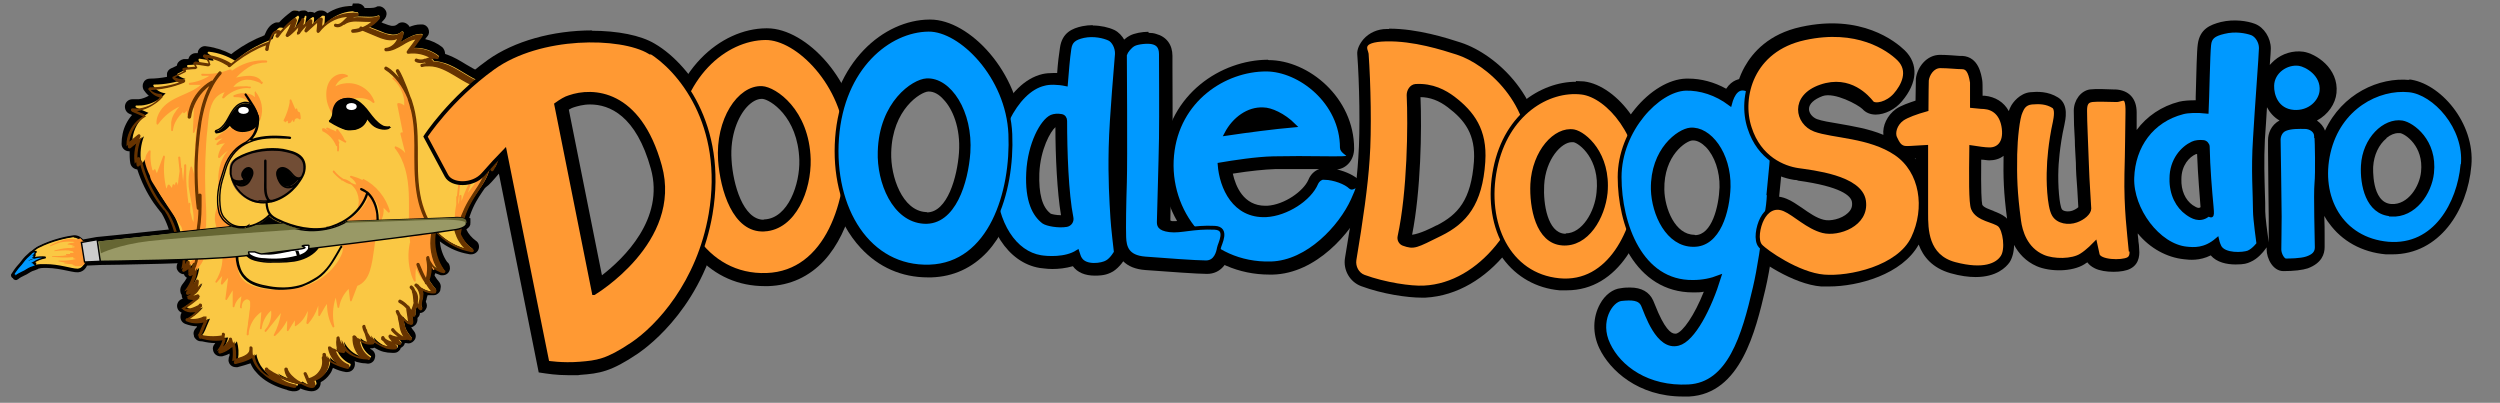 <?xml version="1.0" encoding="UTF-8"?>
<svg id="Layer_1" xmlns="http://www.w3.org/2000/svg" version="1.1" viewBox="0 0 715.6 115.3">
  <rect x="0" y="0" width="715.6" height="115.3" fill="#808080" stroke="none"/>
  <!-- Generator: Adobe Illustrator 29.4.0, SVG Export Plug-In . SVG Version: 2.1.0 Build 152)  -->
  <defs>
    <style>
      .st0 {
        fill: #ccc;
      }

      .st0, .st1, .st2, .st3, .st4, .st5, .st6, .st7, .st8, .st9, .st10 {
        stroke-miterlimit: 10;
      }

      .st0, .st1, .st2, .st4, .st5, .st6, .st7, .st8, .st9, .st10 {
        stroke: #000;
      }

      .st0, .st2, .st3, .st4, .st9 {
        stroke-width: .4px;
      }

      .st1 {
        stroke-width: .2px;
      }

      .st2, .st6, .st10 {
        fill: #09f;
      }

      .st3 {
        fill: #630;
        stroke: #630;
      }

      .st4 {
        fill: #996;
      }

      .st11 {
        fill: #fff;
      }

      .st5 {
        stroke-width: 1.7px;
      }

      .st6, .st8 {
        stroke-width: 1.2px;
      }

      .st7, .st8, .st12 {
        fill: #f93;
      }

      .st7, .st10 {
        stroke-width: 1.1px;
      }

      .st9 {
        fill: none;
      }

      .st13 {
        fill: #fac844;
      }

      .st14 {
        fill: #663;
      }

      .st15 {
        fill: #f99;
      }

      .st16 {
        fill: #714d35;
      }
    </style>
  </defs>
  <path d="M689.8,22.9c-8.8-.9-19.4,3.9-24.3,14.5-.4-1.2-1.2-2.1-2.3-2.9,3.2-1.7,5.3-4.8,5.6-7.9.7-7.1-6-11.3-9.5-11.8-2.9-.4-6,.5-8.3,2.5-.5.4-.9.9-1.3,1.3.2-2.6.3-4.2.3-4.7,0-3-1.9-6.1-4.6-7.1-2.1-.8-5.9-1.4-9.7-.5-3.1.8-6,2-6.6,6.3-.3,2-.4,8-.6,15.1,0,.3,0,.7,0,1-1.8,0-3.4.1-4.7.4-5.1,1.3-9.3,4.2-12.2,8.1,0-1.7,0-3.3,0-5,0-4-2.2-6.4-6.1-6.6h-.6c-2.4-.1-4.8-.2-6.7,0-2.6.4-4.6,3.1-4.6,6.1s.1,5.1.3,8.4c0,2,.2,4.1.3,6.5,0,2.1.2,5,.4,7.5.1,2,.2,3.9.3,5.2-.3.3-.9.7-1.7,1-1.2.4-2.6.2-3-.4-.7-1.1-1.2-6.8-1-11.5,0-.6.3-6.5,1.7-12.6.3-1.5,1.4-5.9-1.8-7.9-2.9-1.8-5.9-1.7-8-1.5-2.9.3-5,2.9-5.6,4.2-.2.3-.3.7-.5,1.2-1.4-2.6-3.9-4.1-6.9-4.4-.2,0-.4,0-.6,0,0-2.7,0-3.8-.1-4.4-.3-1.7-1-6.7-5.7-7h-.8c-1.5-.1-3.6-.3-5.6-.3-3.8,0-6.5,3.5-6.9,6.8,0,.4,0,1.6-.1,6.3-1.8.6-4.2,1.4-5.6,2.4-2.5,1.8-3.9,4.8-3.6,7.4-4.3-1.8-8.9-2.5-12.8-3.2-2.5-.4-4.8-.8-6.2-1.3-1.3-.5-2.3-1.7-2.3-2.9,0-1.5,1.5-2.8,3.9-3.7,3.4-1.2,10.2,2.5,11.4,3.7.9,1,2.2,1.6,3.8,1.6h0c2.6,0,5.6-1.5,7.5-3.8,4.5-5.3,4.8-10.7.8-14.6-2.6-2.5-12.4-10.5-29.7-6.7-9.2,2-13.8,7.3-16.1,11.4-3.1,5.5-3.8,12.4-1.9,18.3,3.7,11.4,13.3,13.7,16.1,14.1.3,0,.7,0,1.1.2,12.2,1.7,15.1,4.3,15.4,6.1.2,1.3-.2,2.3-1.2,3.2-1.8,1.7-5.1,2.4-6.9,1.9-2.1-.5-4.2-2-6.2-3.4-1.5-1-2.9-2-4.4-2.6-4-1.7-8.1,0-10.2,4.1-1.5,2.9-2.7,8.2,0,11.2,1.9,2.2,12.1,9.2,20.1,9.8.7,0,1.5,0,2.2,0,8.5,0,21-3.5,25.7-12,1.3,3.5,3.9,6.7,9.1,8.2,2.8.8,5.2,1.1,7.2,1.1,6,0,8.7-2.8,9.7-4.2.8-1.2,1.3-3.1,1.3-5,1.3,2.4,3.3,4.7,6.5,6.1,3.7,1.6,10.1,1.7,13.7-.6.3-.2.5-.4.8-.5.4.6,1.1,1.2,2.1,1.7,1.4.7,3.4,1,5.4,1,1.9,0,3.7-.3,4.8-.9,2.9-1.5,2.6-4.7,2.5-5.8h0c0-.7-.1-1.3-.2-2,0-.7-.2-1.5-.2-2.3,3.5,4.3,8.4,6.9,13.2,7.4,1.6.2,4.5.5,7.7-1.1,1.7,2,4.6,2.6,7.1,2.6s3.3-.3,4.2-.7c2.2-.9,3.8-3,4.1-3.4l.6-.8c0,.2,0,.4,0,.6,0,2.6,1.8,6.2,4.8,6.2s5.5-.3,7-.8c4-1.5,4.8-4.1,4.8-6.1s0-1.6,0-3.1c0-1.5,0-3.6-.1-5.8.4.7.8,1.4,1.3,2,3.7,5.2,9.5,8.4,16.3,9,.6,0,1.2,0,1.9,0,13.4,0,21.5-12.5,22.6-25.4,1.1-12.2-9-23.8-18-24.7ZM683.1,39.5c1.1-.9,2.3-1.4,3.4-1.4s.3,0,.5,0c1.4.2,6.8,3.7,6,11.1-.4,4.1-3.7,9.5-8.5,9.2h0c-5.8-.4-5.2-10.6-5.2-10.7.2-3.3,1.6-6.3,3.8-8.1ZM629.9,59.3c-.4.3-.8.4-2.3-.6-2.1-1.5-3.3-4.2-3.2-7.4,0-4,2.3-6.4,4.2-7.2,0,0,.2,0,.3,0,.2,5.9.8,12.4,1,15.4ZM548.1,45.3c0,0,.1,0,.2,0,0,.1,0,.2,0,.3,0,0-.1-.2-.2-.3ZM570.7,60.4c-1.3-.5-2.9-1-3.3-1.8-.2-.9-.4-3.9-.3-12.9.8,0,1.6.2,2.3.2,1.5,0,3-.4,4.1-1.3-.1,6.1,0,10.4,1,18-.1-.1-.3-.3-.4-.4-1-.8-2.2-1.3-3.5-1.8ZM649.2,40.1c0,0,0,1.3,0,3.1,0,5.3.2,16.3.2,19s0,4.6,0,6.6c0,.3,0,.6,0,.8v-.2c-.4-2.7-1-7.5-1-8.9,0-1.6,0-3.3-.1-5.3-.1-4.1-.3-9.2,0-15.3.2-2.6.4-5.9.6-9.2.8,1.5,2,2.9,3.6,3.8-2.5,1.3-3.3,3.8-3.3,5.6Z"/>
  <path class="st5" d="M133.5,63c0-.5-1.1-1.1-3.3-.9-6.4.4-55.5,1.7-62.3,2.4-9.2.9-38.4,4.1-40.2,4.2h0c0,0-4.4.8-4.4.8h0s0,0,0,0c0,0,0,0,0-.1,0,0,0,0,0-.1,0,0,0,0,0,0,0,0,0,0,0,0-.4-.5-1.1-1.2-2.2-1.1-1.6.2-5.8,1-9.9,3.1-.4.2-.9.6-1.5,1.1-.2.1-.4.3-.6.4-.4.4-.9.8-1.3,1.2-.8.8-1.3,1.7-2.1,2.5-.4.4-1.6,2.1-1.7,2.3,0,0,0,.1.2.1,0,0,.1,0,.2,0,0,0,0,.2,0,.3,0,0,.1.2.2.1.6-.5,1.3-.9,2-1.2.8-.3,1.6-1,2.4-1.3.5-.2,1-.3,1.4-.5,0,0,.1-.1,0-.2.4,0,.8-.1,1.2-.2,4.7-.4,9.1,1.3,10.7,1.2,1.6-.1,2-1.9,2-1.9h0s0,0,0,0l4.5-.2h0c1.8,0,31.5-.4,40.6-1.6,6.8-.9,55.2-6.7,61.5-7.8,2.2-.4,3-1.2,2.9-1.7v-.8Z"/>
  <g>
    <path d="M313.5,77.4c-2.5,0-4.4-.9-5.3-2.4,0-.1-.2-.3-.3-.6-2.2.9-4.7,1.1-6.5,1.1s-2.9-.2-3.3-.2c-8.4-1.4-14.3-10.7-14.7-23.1-.4-12.2,5.9-27.3,15.5-29.5.7-.2,1.7-.3,2.7-.3s1.6,0,2.4.1c.3-3.5.6-6.4.9-8.6.5-3.2,2.4-4.3,5.3-4.9.9-.2,1.7-.3,2.7-.3,2,0,4,.4,5.6,1.2,1.9.9,3.2,3.5,3.1,5.9,0,.4-.1,1.3-.2,2.7-.5,5.5-1.4,16.9-1.6,24-.2,8.7.1,14.7.4,19.5v.5c.2,2.1,1,9.6,1,9.7v.5c0,0-.2.4-.2.4-.1.2-1.4,2.4-3,3.4-1,.6-2.7,1-4.4,1h0ZM303,34.7c-.4,0-.9,0-1.2.2-1.8.8-5.4,6.5-5.8,14.7-.3,6.3,1,10.6,3.8,12.8.4.3,2.1.8,4,.8s1,0,1.4-.1c0,0,.1,0,.1,0,0,0,0-.1,0-.2-1.4-6.9-1.9-19-1.8-28h0c-.2,0-.4,0-.6,0Z"/>
    <path d="M312.8,10.2c2,0,3.8.5,4.9,1,1.3.7,2.4,2.7,2.2,4.4-.1,1.8-1.6,17.7-1.8,26.8-.2,9,.2,15.1.5,20.1.1,2.2,1,9.8,1,9.8,0,0-1.1,2-2.5,2.8-.7.4-2.1.8-3.6.8s-3.3-.4-4-1.7c-.2-.4-.5-1-.8-2-2.2,1.4-5.1,1.7-7.4,1.7s-2.4-.1-3.1-.2c-7.3-1.2-13.1-9.3-13.4-21.6-.4-12.3,6.1-26.1,14.4-28,.6-.1,1.5-.2,2.4-.2,1.2,0,2.5.1,3.8.4.3-3.8.6-7.4,1-10.1.3-2.2,1.4-3.1,4.1-3.7.8-.2,1.6-.2,2.3-.2M303.9,64.7c.6,0,1.2,0,1.7-.1.9-.2,1.5-1.1,1.4-2.1-1.4-6.9-1.9-19.1-1.8-27.7,0-.7-.5-1.3-1.1-1.4-.3,0-.7,0-1,0-.7,0-1.3.1-1.8.3-2.6,1.2-6.3,7.8-6.7,16-.4,8.2,1.8,12.1,4.4,14.1.8.6,2.9,1.1,4.9,1.1M312.8,7.2c-1,0-2,.1-3,.3-2.8.6-5.8,1.8-6.4,6.2-.3,1.9-.6,4.3-.8,7.2-.4,0-.7,0-1.1,0-1.2,0-2.2.1-3.1.3-10.3,2.4-17.1,18.3-16.7,31,.4,13.1,6.8,23,15.9,24.5.5,0,1.8.3,3.6.3s3.8-.2,5.9-.8c1.3,1.8,3.5,2.7,6.3,2.7s3.9-.5,5.2-1.2c1.9-1.2,3.3-3.4,3.6-3.9l.5-.9v-1c-.1,0-1-7.6-1.1-9.6v-.5c-.3-4.8-.7-10.7-.5-19.3.2-7.1,1.2-18.9,1.6-23.9.1-1.4.2-2.3.2-2.7.2-3-1.5-6.1-3.9-7.3-1.7-.8-4-1.3-6.2-1.3h0ZM300.7,61.1c-2.4-1.8-3.4-5.7-3.2-11.5.3-6.9,3.2-12,4.6-13.2,0,8.3.5,18.6,1.6,25.2-1.4,0-2.7-.3-3.1-.5h0Z"/>
  </g>
  <g>
    <path d="M363.4,77c-8.3,0-15.9-3.3-21.4-9.3-5.7-6.2-8.4-14.7-7.6-23.2,1.6-16.7,15.8-25.8,28.4-25.9h.1c10.6,0,23,10.4,23,23.9,0,1.2-.4,2.3-1,3.1-.7.9-1.7,1.4-2.8,1.4-3.1,0-5.7,0-8,0-4.2,0-7.1,0-9.2,0-3.3,0-8,.6-13.8,1.5.7,4.9,3.6,11.8,11,11.8.2,0,.4,0,.5,0,5.1-.2,11.3-4.2,13.1-8.3.6-1.5,2.1-2.5,3.7-2.5h.1c3.1.1,6.7,1.5,8.4,3.2,1.4,1.4,1.8,3.6.9,5.4-3.3,7.2-13,18.7-24.8,19-.3,0-.6,0-.8,0h0ZM361.5,32.9c-2.5,0-5.1,1.3-7,3.5,4.1-.6,8.5-1.2,12.4-1.6-2.1-1.3-4.1-1.9-5.1-2-.1,0-.2,0-.3,0Z"/>
    <path d="M362.9,20.1c9.5,0,21.5,9.3,21.6,22.4,0,1.8-1.1,3-2.4,3s0,0,0,0c-3.1,0-5.7,0-8,0-3.9,0-6.7,0-9.2,0-4.7.1-11.3,1.1-15.4,1.8,0,0,0,0,0,0,.4,6.5,4,14.5,12.7,14.5s.4,0,.6,0c5.8-.2,12.5-4.6,14.4-9.2.4-1,1.3-1.6,2.4-1.6s0,0,0,0c2.7,0,6,1.3,7.4,2.7,1,1,1.2,2.5.6,3.7-3.5,7.5-12.8,17.8-23.4,18.1-.3,0-.5,0-.8,0-17.5,0-29-15.1-27.5-30.9,1.5-16,15.2-24.5,26.9-24.6,0,0,0,0,.1,0M351.3,38.4c5.9-1,13.6-2,19.4-2.4-3.1-3.1-6.8-4.5-8.8-4.6-.1,0-.2,0-.4,0-4,0-8,2.8-10.2,7M362.9,17.1h-.1c-13.2.1-28.2,9.7-29.9,27.3-.9,9,2.1,17.8,8,24.4,5.7,6.3,13.7,9.8,22.5,9.8s.6,0,.9,0c12.5-.3,22.4-12,26.1-19.8,1.1-2.4.6-5.3-1.2-7.1-1.4-1.4-3.9-2.6-6.5-3.2,1.3-.1,2.6-.8,3.5-1.9.9-1.1,1.4-2.5,1.4-4.1,0-14.5-13-25.3-24.5-25.3h0ZM352.9,49.7c5-.8,9.2-1.2,12.1-1.3,2.1,0,5,0,9.2,0s2.2,0,3.4,0c-1.4.5-2.5,1.6-3.1,3.1-1.4,3.2-6.8,7.1-11.8,7.4-.2,0-.3,0-.5,0-6.3,0-8.5-5.6-9.3-9.1h0Z"/>
  </g>
  <g>
    <path d="M406.9,83.8c-3.9,0-10.8-1-16.8-3.2-2.6-1-4.1-3.7-3.7-6.4,2.2-13,3.4-21.9,3.8-28.8.5-8.2.2-21.9-.3-29.9,0-.9.5-2.2,1.5-3.2,1.4-1.5,3.4-2.4,5.5-2.4.2,0,.5,0,.7,0,8,0,16.2,2.6,20.1,3.9,9.8,3.2,23.2,15.5,22.1,33.1-1.1,17.1-14.2,36-31.9,36.9-.3,0-.6,0-1,0ZM406.5,26.3c-.3,0-.6,0-1,0-.3,0-.6.5-.6,1,.4,9,.1,28.1-2.6,40.9,0,.1,0,.3.2.3.3.1.7.2,1.1.2,2.7,0,6.5-2,8.2-2.8h.2c6.3-3.3,10.6-7.8,11.5-19.6.6-8.9-3.5-13.3-8-16.8-2.8-2.2-5.7-3.2-8.8-3.2Z"/>
    <path d="M397.6,11.3c7.7,0,15.7,2.6,19.7,3.8,9,2.9,22.1,14.5,21,31.6-1.1,17.1-14.1,34.7-30.5,35.5-.3,0-.6,0-.9,0-4,0-10.7-1.1-16.3-3.1-1.9-.7-3.1-2.7-2.7-4.8,1.9-11.4,3.3-21.1,3.8-28.9.5-8.1.3-21.8-.3-30.1,0-.9,1.6-4,5.5-4.1.2,0,.5,0,.7,0M403.6,70.2c3.1,0,7.3-2.2,9-3,7.1-3.6,11.4-8.7,12.3-20.7.6-8.9-3.1-13.8-8.6-18.1-2.2-1.7-5.4-3.5-9.7-3.5-.3,0-.7,0-1.1,0-1.2,0-2,1.3-2,2.6.4,8.6.2,27.6-2.6,40.5-.2.9.3,1.8,1.1,2.1.5.2,1,.2,1.6.2M397.6,8.3c-.3,0-.5,0-.7,0-2.6,0-5,1.1-6.6,2.9-1.2,1.4-1.9,3-1.8,4.3.6,8,.9,21.6.3,29.7-.4,6.8-1.6,15.7-3.8,28.6-.6,3.5,1.4,6.9,4.6,8.1,6.2,2.3,13.3,3.3,17.3,3.3s.7,0,1.1,0c18.5-1,32.2-20.6,33.3-38.3,1.2-18.4-12.8-31.3-23.1-34.7-4-1.3-12.4-4-20.6-4h0ZM406.5,27.8s0,0,0,0c2.8,0,5.4,1,7.9,2.9,4.9,3.7,8,7.8,7.5,15.5-.8,11.1-4.6,15.2-10.6,18.3h-.1c-1.3.7-4.7,2.4-7,2.7,2.5-12.6,2.8-30,2.4-39.4h0Z"/>
  </g>
  <g>
    <path d="M448.5,81.8c-.6,0-1.3,0-1.9,0-6.2-.6-11.5-3.5-15.2-8.5-4.8-6.5-6.4-15.7-4.5-25.2,3.2-15.8,14.8-23,24.2-23s1.4,0,2.2.1c8.9,1.1,18.9,14.1,17.8,27.8-1.1,14-8.6,29-22.5,29h0ZM449.9,39.2c-4.1,0-9,5.6-9.4,13.7-.3,5.1.9,15,7.2,15.5.2,0,.4,0,.6,0,5.6,0,9.7-6.8,10.3-13.2,1-10.7-5.9-15.6-7.9-16-.3,0-.5,0-.8,0Z"/>
    <path d="M451.1,26.4c.7,0,1.3,0,2,.1,7.7.9,17.5,13,16.5,26.1-1,12.6-7.7,27.6-21,27.6s-1.2,0-1.8,0c-14.5-1.4-21.5-16.1-18.3-32,3-14.7,13.6-21.8,22.7-21.8M448.2,69.9c6.8,0,11.2-7.9,11.8-14.5,1.1-11.1-6-17-9.1-17.6-.3,0-.7,0-1,0-5.1,0-10.5,6.5-10.9,15.2-.3,6.6,1.4,16.5,8.6,17,.2,0,.4,0,.7,0M451.1,23.4c-10,0-22.3,7.6-25.6,24.2-2,10-.3,19.6,4.7,26.4,3.9,5.3,9.6,8.5,16.2,9.1.7,0,1.4,0,2.1,0,14.8,0,22.8-15.7,24-30.4,1.2-14.5-9.5-28.2-19.1-29.4-.8,0-1.5-.1-2.3-.1h0ZM448.2,66.9c-.1,0-.3,0-.4,0-4.8-.4-6.1-8.5-5.8-13.9.4-7.5,5-12.3,7.9-12.3.2,0,.3,0,.5,0,1.6.3,7.6,4.8,6.6,14.3-.5,5.7-4.2,11.8-8.8,11.8h0Z"/>
  </g>
  <g>
    <path d="M481.8,112.2c-12.1,0-19.8-7-22.6-12.9-1.8-3.7-1.7-8,.2-11.3,1.2-2.2,3-3.6,4.8-3.8,1-.1,1.8-.2,2.5-.2,1,0,4,0,5.3,2.8.1.3.3.6.5,1.1,1,2.5,3.6,9.2,7.1,9.2s.5,0,.8-.1c2.9-.8,6.9-7.2,9.8-15.4-1.6.4-3.4.6-5.1.6h-.3c-15.3,0-22.3-16.3-22.3-31.5,0-14,11.2-26.4,20.3-26.8.2,0,.4,0,.6,0,3.8,0,7.8,1.2,11.4,3.4,1-2.3,2.5-3.5,4.4-3.5s1.8.3,2.8.9c4.5,2.8,6.5,5.5,7.4,7.3.9,1.9-.9,19.9-1.3,23.6,0,2-.3,4-.7,5.9-.8,6.3-1.9,15-3.3,20.9-3.4,14.5-7.8,28.8-20.4,29.5-.6,0-1.2,0-1.8,0h0ZM484.6,38.6c-.1,0-.3,0-.4,0-2,.2-9.5,4.6-9.3,15.6,0,5.8,3.4,14.3,10.1,14.4,6.5,0,8.4-9.9,8.6-15.2.1-5-1.5-9.7-4.3-12.6-1.4-1.5-3.1-2.3-4.6-2.3Z"/>
    <path d="M499.1,25.5c.6,0,1.2.2,2,.6,4.2,2.6,6.1,5.1,6.9,6.7.4.9-.3,11.3-1.5,22.9,0,2-.3,3.9-.7,5.8-.9,7.9-2.1,15.7-3.3,20.8-3.3,13.9-7.3,27.7-19,28.3-.6,0-1.1,0-1.7,0-10.8,0-18.3-5.8-21.2-12.1-3.1-6.6.8-12.6,3.7-13,.8,0,1.6-.2,2.3-.2,1.8,0,3.2.4,3.9,1.9.9,1.9,3.8,11.2,8.9,11.2s.8,0,1.2-.2c4.3-1.2,9.1-10.3,11.7-19.1-2.3.9-4.8,1.4-7.5,1.4,0,0-.2,0-.2,0-14.7,0-20.8-16.6-20.8-30,0-13.5,11-25,18.9-25.3.2,0,.4,0,.6,0,4,0,8.4,1.4,12.2,4.3.5-2.1,1.6-4.4,3.6-4.4M485,70.2c7.3,0,9.8-9.9,10-16.6.3-9.2-5-16.4-10.4-16.4-.2,0-.4,0-.6,0-3.2.3-10.9,5.7-10.7,17.1.1,7.1,4.2,15.8,11.6,15.9,0,0,0,0,0,0M499.1,22.5c-1.1,0-3.3.3-5,2.9-3.4-1.9-7.2-2.9-10.8-2.9-.2,0-.5,0-.7,0-9.8.3-21.8,13.4-21.8,28.2,0,15.9,7.5,33,23.8,33h.3c.9,0,1.9,0,2.8-.2-2.7,6.8-6,11.5-7.9,12-.1,0-.3,0-.4,0-1.1,0-3-1.4-5.7-8.3-.2-.5-.4-.9-.5-1.2-1.1-2.4-3.3-3.7-6.6-3.7-.7,0-1.6,0-2.7.2-2.2.2-4.5,1.9-5.9,4.5-2.1,3.8-2.2,8.5-.2,12.7,3,6.3,11.1,13.8,23.9,13.8s1.2,0,1.8,0c14.8-.8,19-18.8,21.8-30.6,1.4-5.9,2.6-14.7,3.3-21,.4-1.9.6-4,.7-6,.6-5.6,1.1-11.1,1.4-15.5.5-7.6.2-8.2-.2-8.9-1-2-3.2-5-8-8-1.2-.7-2.4-1.1-3.5-1.1h0ZM485,67.2h0c-5.5,0-8.5-7.5-8.6-12.9-.2-9.9,6.3-14,8-14.1,0,0,.2,0,.3,0,1.1,0,2.4.7,3.6,1.9,2.5,2.6,4,7,3.9,11.5-.2,5.5-2.2,13.7-7,13.7h0Z"/>
  </g>
  <g>
    <path d="M345.4,76.7c-2.6,0-10.7-.6-17.5-1.1-6.5-.5-7.3-4.5-7.4-7.6,0-2.8,0-9.6.2-15.8.2-6,0-36.5,0-36.8v-.2s0-.2,0-.2c.3-1,1.6-2.9,3.2-3.6,1.1-.5,3.1-.9,4.7-.9s1.2,0,1.7.2c2.4.7,3.6,2.3,3.6,4.9s0,1.6,0,3c0,5.5.1,15.9,0,21.1,0,3.4-.2,9.3-.4,14.3-.1,4.3-.2,8.4-.2,9.3.2.3,1,1,1.8,1.1.3,0,.7,0,1,0,1,0,2.2-.1,3.5-.3,1.8-.2,3.9-.5,6.4-.5s1.2,0,1.9,0c1.4,0,2.4.6,3.1,1.5,1.1,1.6.3,3.7-.2,5.2-.1.3-.2.7-.3.8-.3,2.5-1.8,5.5-5.1,5.5Z"/>
    <path d="M328.7,12c.5,0,.9,0,1.3.1,1.4.4,2.5,1.2,2.5,3.4s.2,17.4,0,24.1c-.2,6.6-.6,22.9-.6,23.8s1.6,2.3,3.1,2.5c.4,0,.8,0,1.2,0,2.6,0,5.5-.8,9.9-.8.6,0,1.2,0,1.8,0,4,.2,1.4,4.5,1.2,5.8-.2,1.3-.9,4.1-3.7,4.1s-12.2-.7-17.4-1.1c-5.2-.4-5.9-3.3-6-6.1,0-2.8,0-9.6.2-15.7.2-6.1,0-36.8,0-36.8.2-.5,1.2-2.1,2.4-2.7.8-.4,2.6-.8,4-.8M328.7,9.1c-1.8,0-4,.4-5.3,1.1-2,1-3.6,3.3-4,4.6v.4c-.1,0-.1.4-.1.4,0,.3.2,30.8,0,36.8-.2,6.6-.3,13-.2,15.9.2,5.5,3.1,8.6,8.8,9,6.8.5,15,1.1,17.6,1.1,4,0,6.2-3.3,6.6-6.7,0-.1.1-.4.2-.6.6-1.6,1.5-4.3,0-6.5-.6-.9-1.8-2-4.2-2.1-.6,0-1.3,0-1.9,0-2.6,0-4.8.3-6.6.5-1.3.2-2.4.3-3.3.3s-.6,0-.8,0c-.1,0-.3-.1-.5-.2,0-1.5.1-5.1.2-8.6.1-5.1.3-11,.4-14.4.1-5.3,0-15.6,0-21.1,0-1.5,0-2.5,0-3,0-3.2-1.7-5.5-4.7-6.3-.6-.2-1.3-.3-2.1-.3h0Z"/>
  </g>
  <g>
    <path d="M218.8,80.4c-7,0-13.2-2.7-18.1-7.9-6.7-7.2-10-18.3-9.1-30.5,1.5-20.9,15.4-32.2,27.7-32.4h.1c10.6,0,24.1,14.5,24.8,31.4.4,10.3-1.9,24.3-9.6,32.6-4,4.4-9.1,6.7-14.9,6.9-.3,0-.6,0-.9,0h0ZM218,26.8c-1.8,0-3.6.9-5.3,2.7-3.4,3.7-5.3,9.9-4.8,16.3.4,6.4,3.2,18.5,10.7,18.5s.3,0,.4,0c7.3-.4,11.5-9.9,11.3-18.5-.4-13.8-9.6-18.8-12-19,0,0-.2,0-.3,0Z"/>
    <path d="M219.4,11c9.3,0,22.7,13.4,23.3,29.9.7,16.5-5.6,37.3-23.1,37.9-.3,0-.6,0-.9,0-17,0-27.1-17-25.7-36.9,1.5-20.2,14.7-30.9,26.2-31,0,0,0,0,0,0M218.6,65.9c.2,0,.3,0,.5,0,8.6-.5,13-11.4,12.7-20.1-.4-14-9.7-20.2-13.4-20.4-.1,0-.2,0-.4,0-6.4,0-12.4,9.3-11.6,20.7.6,8.2,4,19.8,12.2,19.8M219.4,8.1h-.1c-12.9.1-27.5,12-29.1,33.7-.9,12.6,2.5,24.2,9.5,31.7,5.1,5.5,11.7,8.4,19.2,8.4s.6,0,1,0c6.3-.2,11.7-2.7,16-7.3,8-8.7,10.4-23.1,10-33.7-.7-17.7-15.1-32.8-26.3-32.8h0ZM218.6,62.9c-5.9,0-8.8-10.2-9.2-17.1-.5-7.2,2-12.6,4.4-15.2,1.4-1.5,2.9-2.3,4.2-2.3,0,0,.1,0,.2,0,2.1.1,10.2,5,10.6,17.5.2,6.9-3.2,16.6-9.9,17-.1,0-.2,0-.3,0h0Z"/>
  </g>
  <g>
    <path d="M265.5,77.9c-7,0-13.2-2.7-18.1-7.9-6.7-7.2-10-18.3-9.1-30.5,1.5-20.9,15.4-32.2,27.7-32.4h.1c10.6,0,24.1,14.5,24.8,31.4.4,10.3-1.9,24.3-9.6,32.6-4,4.4-9.1,6.7-14.9,6.9-.3,0-.6,0-.9,0h0ZM265.5,24.7c-2.4.1-11.6,5.2-12,19-.2,8.6,4,18.1,11.3,18.5.1,0,.3,0,.4,0,7.5,0,10.3-12.1,10.7-18.5.4-6.4-1.4-12.7-4.8-16.3-1.7-1.8-3.5-2.7-5.3-2.7s-.2,0-.3,0Z"/>
    <path d="M266.1,8.6c9.3,0,22.7,13.4,23.3,29.9.7,16.5-5.6,37.3-23.1,37.9-.3,0-.6,0-.9,0-17,0-27.1-17-25.7-36.9,1.5-20.2,14.7-30.9,26.2-31,0,0,0,0,0,0M265.3,63.7c8.2,0,11.6-11.7,12.2-19.8.8-11.4-5.3-20.7-11.6-20.7-.1,0-.2,0-.4,0-3.7.2-13,6.5-13.4,20.4-.2,8.7,4.1,19.6,12.7,20.1.2,0,.3,0,.5,0M266.1,5.6h-.1c-12.9.1-27.5,12-29.1,33.7-.9,12.6,2.5,24.2,9.5,31.7,5.1,5.5,11.7,8.4,19.2,8.4s.6,0,1,0c6.3-.2,11.7-2.7,16-7.3,8-8.7,10.4-23.1,10-33.7-.7-17.7-15.1-32.8-26.3-32.8h0ZM265.3,60.7c-.1,0-.2,0-.3,0-6.7-.4-10.1-10.1-9.9-17,.3-12.5,8.5-17.4,10.6-17.5,0,0,.1,0,.2,0,1.4,0,2.9.8,4.2,2.3,2.5,2.6,4.9,8,4.4,15.2-.5,6.9-3.3,17.1-9.2,17.1h0Z"/>
  </g>
  <g>
    <path d="M163.1,106c-3.6,0-6.3-.5-6.4-.5l-1-.2-11.8-58.8c-1.8,1.9-3.3,3.5-4.1,4.6-1.7,1.9-4.3,3-7,3s-5-1.1-6-2.9l-6.5-12,.5-.7c.3-.4,7.2-11.1,19.8-20.1,7.2-5.2,17.8-8.1,29-8.1s13.6,1.3,17.3,3.5c8.3,4.9,22.8,21.3,18.2,48.1-3.3,18.9-14.5,32.4-23.1,38.2-7.4,5-10.4,5.4-15.8,5.9-1,0-2,.1-3.1.1h0ZM171.3,81.5c5.4-3.8,21.2-16.6,16.5-33.5-4.7-17-13.8-19.5-18.9-19.5s-4,.5-5.1.8c-.7.2-1.6.7-2.6,1.4l10.2,50.8Z"/>
    <path d="M169.6,11.7c6.9,0,13.1,1.2,16.6,3.3,8.3,4.9,21.9,20.8,17.4,46.6-3.4,19.7-15.1,32.3-22.4,37.2-7.3,4.9-10.1,5.2-15.1,5.6-1,0-2.1.1-3,.1-3.6,0-6.2-.4-6.2-.4l-12.2-60.6c-2.9,3-5.2,5.6-6.2,6.7-1.5,1.7-3.8,2.5-5.9,2.5s-3.9-.8-4.6-2.1c-1.6-3.1-6-11.2-6-11.2,0,0,6.9-10.8,19.4-19.7,7.7-5.5,18.7-7.8,28.1-7.8M170.3,84s24.9-14.8,18.9-36.4c-4.6-16.5-13.4-20.6-20.3-20.6-2.1,0-4,.4-5.6.9-1.1.4-2.4,1.1-3.8,2.1l10.8,54M169.6,8.7c-11.5,0-22.4,3.1-29.9,8.4-12.8,9.2-19.9,20.1-20.2,20.5l-1,1.5.8,1.6,6,11.2c1.2,2.3,4,3.7,7.3,3.7s6.2-1.3,8.1-3.5c.5-.6,1.3-1.4,2.1-2.4l11,54.9.4,2,2,.3c.1,0,2.9.5,6.7.5s2.2,0,3.2-.1c5.5-.4,8.8-.9,16.5-6.1,3.2-2.2,19.4-14.2,23.7-39.1,2.1-11.9.6-23.3-4.2-32.9-3.5-7.1-9-13.4-14.7-16.7-4-2.4-10.6-3.7-18.1-3.7h0ZM162.8,31.4c.7-.4,1.1-.6,1.5-.7,1-.3,2.6-.8,4.6-.8,5.6,0,13.2,3.2,17.4,18.4,4,14.4-7.8,25.7-14,30.5l-9.5-47.5h0Z"/>
  </g>
  <g>
    <g>
      <path class="st13" d="M89.1,111.4c-.5,0-1.1-.2-1.4-.3-.7-.2-1.3-.5-1.9-.8,0,0-.2,0-.3,0h0c0,.3-.3.6-.5.8h0s0,0,0,0c-.1,0-.3.1-.5.1h-.3s-.3-.1-.3-.1c-.5,0-1.1-.2-1.6-.4h-.1c-.8-.3-1.5-.5-2.1-.7-2.6-1-4.6-2.3-6-4-.8-1-1.4-2.1-1.7-3.2-.3.1-.6.3-.9.4-1.1.4-2.2.8-3.6,1.1h-.1s-.2,0-.2,0c-.6,0-1.1-.5-1.2-1.1,0-.3,0-.7.3-.9.1-.9.1-1.8,0-2.7-.9.8-2,1.4-3.2,1.6h-.1s-.2,0-.2,0c-.6,0-1-.4-1.2-1,0-.4,0-.8.3-1.1h0c.4-.6.7-1.1,1-1.7-.4,0-.8,0-1.2,0-1.4,0-2.8-.2-4.2-.6,0,0-.2,0-.2,0-.4,0-.7-.2-.9-.4-.1-.2-.2-.4-.3-.6,0-.3,0-.7.1-1,.1-.2.2-.3.4-.4.2-.4.4-.8.5-1.2l.3-.8c-.4,0-.9.1-1.3.1-1.1,0-2.1-.2-3.1-.6-.5-.2-.9-.8-.7-1.4.1-.6.6-1,1.1-1s.2,0,.3,0c.1,0,.2-.1.3-.2-.8-.1-1.6-.4-2.2-.9-.4-.3-.5-.8-.4-1.3.2-.5.6-.8,1.1-.8.4-.3.8-.5,1.2-.8,0,0,0,0-.1,0-.6-.1-1-.7-.9-1.3,0,0,0-.1,0-.2-.2-.1-.3-.3-.4-.6-.1-.4,0-.8.1-1.1,0-.1.1-.2.2-.3.8-.9,1.5-2,1.9-3.2,0,0-.1,0-.2,0-.4,0-.8-.2-1-.6-.2-.3-.2-.6-.1-.9-.1,0-.3.1-.4.2h-.2c0,0-.2,0-.2,0-.5,0-1-.4-1.2-.9-.1-.4,0-.8.2-1.1.2-1,.3-2,.3-3-.2,0-.3.1-.5.1h-.3c-.3-.1-.5-.3-.6-.5-.1-.2-.2-.4-.3-.7,0-.9,0-1.8-.2-2.7-.4-2.9-1.4-5.8-2.9-8.4-.8-1-1.6-2-2.3-3-2.1-3.1-3.7-6.5-4.8-10.2-.2,0-.4.1-.6.1-.6,0-1.1-.4-1.2-1-.3-1.6-.3-3.3,0-4.9l-.5.4c-.2.2-.5.3-.8.3-.6,0-1.2-.5-1.2-1.2,0-.9,0-1.8.2-2.7.5-2.3,1.7-4.4,3.5-5.9l-2-.9c-.5-.2-.8-.8-.7-1.4.1-.5.6-.9,1.1-.9.3,0,.5,0,.7,0,.5,0,.9,0,1.3-.1,1.6-.3,3.2-1,4.5-2-1-.4-1.8-1.2-2.4-2.1-.2-.4-.2-.8,0-1.2.2-.4.6-.6,1-.6,2.2,0,4.3-.3,6.4-.9-.1,0-.2-.2-.3-.2-.3-.3-.4-.6-.4-1.1,0-.4.3-.8.6-.9l2.2-1.1c0-.2,0-.5,0-.7.2-.5.6-.8,1.1-.8l2.2-.2c-.1-.4,0-.8.1-1.1.2-.3.6-.6,1-.6h.2s1.9.3,1.9.3c0,0-.1-.1-.2-.2-.3-.3-.4-.8-.3-1.3.2-.5.6-.8,1.1-.8s.3,0,.4,0c2.5.3,5,1.1,7.2,2.4.5-.4.9-.8,1.4-1.1,2.7-2,5.6-3.6,8.7-4.7.2-.6.4-1.1.7-1.6.4-.9,1-1.4,1.7-1.7.3-.1.6-.2.9-.2s.4,0,.6,0c1.1-1.2,2.3-2.3,3.6-3.3.2-.1.4-.2.7-.2.4,0,.8.2,1,.6,0,0,0,.1.1.2.2-.4.6-.7,1.1-.7h.3c.4.2.7.5.8.9,0,0,0,0,.1,0,.2-.2.5-.4.9-.4s.8.2,1.1.6l.9-.8c.2-.2.5-.3.8-.3s0,0,0,0c0,0,.2,0,.3,0,.3,0,.7.1.9.4.2.2.3.6.3.9h0c2.2-1.6,4.9-2.6,7.6-2.6s.7,0,1,0c0,0,.2,0,.3,0s.2,0,.2,0c.6,0,1.1.6,1.1,1.2.2,0,.4,0,.6,0,.5,0,1,0,1.5,0,1,0,1.7-.1,2.3-.4.1,0,.3,0,.5,0,.4,0,.8.3,1,.7.2.4.2,1-.1,1.3-.6.7-1.2,1.4-2,1.9l2.1.9c.6.3,1.3.5,2,.7.4,0,.7.1,1.1.1.8,0,1.4-.2,1.8-.6.2-.2.5-.3.8-.3s.7.1.9.4c.2.2.3.6.3.9,0,.2,0,.4,0,.6,1.2-.7,2.6-1.3,4.1-1.3s.2,0,.3,0c.4,0,.9.3,1,.7.2.4.1.8-.1,1.2l-1.5,2.1c2.2.2,4.3,1,6,2.4.4.3.6.9.4,1.4,0,.1-.1.3-.2.4.4.1.9.2,1.4.4,2,.7,3.8,1.8,5.5,2.8,1.2.7,2.4,1.5,3.7,2,1.6.7,3,1.1,4.4,1.1.3,0,.5,0,.8,0,1.3,0,2.9,0,4.2.8.4.2.7.7.6,1.3,0,.5-.4.9-.9,1-.7.1-1.4.4-2.2.7-.1,0-.2,0-.3.1.3.3.7.7,1,1,.4.4,1.1.8,1.8.8s.2,0,.3,0h0s.2,0,.2,0c.4,0,.7.2.9.4.2.2.3.6.3.9-.2,1.3-1.2,2.4-2.6,2.8-.1,0-.2,0-.4,0,1.2,2.1,1.9,4.5,1.8,7,0,.7-.6,1.2-1.2,1.2s-1-.3-1.2-.9c0,0,0-.2,0-.2-.1,3.1-1,6.2-2.6,8.8-.2.4-.6.6-1,.6s-.3,0-.4,0c-.8,2.1-2,3.9-3.1,5.7-.6.9-1.2,1.8-1.7,2.7-1.5,2.6-2.5,5.5-3,8.6.7,1.6,1.8,2.9,3.1,3.8.4.3.6.9.5,1.4-.2.5-.6.9-1.2.9h-.2c-.5,0-.9-.2-1.4-.3-3-.8-5.9-2.3-8.2-4.5,0,0,0,.2,0,.3-.1,3,.7,5.9,2.4,8.3.4.2.6.7.6,1.1,0,.6-.6,1.1-1.2,1.1h-.3c-.9-.2-1.7-.6-2.5-1.2,0,.8-.3,1.6-.5,2.4.5.8,1.1,1.5,1.6,2.2.3.3.4.8.2,1.2,0,.2,0,.4-.2.6-.2.3-.5.5-.9.5-.2,0-.4,0-.6,0-.6,0-1.3-.1-1.9-.3,0,.6,0,1.2-.3,2-.2.6-.3,1.1-.2,1.4.2.4.2.8,0,1.2-.2.4-.6.6-1,.6s-.5,0-.7-.2c0,0,0,0,0,0,0,.3,0,.6,0,.9,0,.3,0,.7-.3.9-.1.2-.3.3-.5.3v.5c.2.5,0,1-.2,1.3-.2.3-.6.5-.9.5h-.1c-.4,0-.8-.2-1.1-.4,0,0,0,0,0,.1.3,1,.9,1.9,1.7,2.8.3.4.4.9.2,1.3-.2.4-.6.7-1.1.7h-.4c-.2-.1-.4-.2-.6-.3-.2,0-.3.1-.5.1s-.1,0-.2,0c-.1,0-.2,0-.3,0,0,.4,0,.8-.3,1.1-.2.2-.5.3-.8.4,0,.2,0,.5-.2.7-.2.3-.5.5-.9.5-.2,0-.4,0-.6,0-.7,0-1.5,0-2.2-.3-1.1-.3-2.1-.8-3-1.4-.2.2-.5.3-.9.3s-.1,0-.2,0c-.2,0-.4,0-.5,0-.6,0-1.1,0-1.7-.3.4,1,1.1,1.8,2,2.4.5.3.7.8.5,1.4-.2.5-.6.9-1.2.9s-.4,0-.5-.1h0c-.8,0-1.6-.1-2.3-.3-1.2-.4-2.4-1-3.3-1.9,0,0,0,0,0,0-.2.2-.5.4-.9.4s-.4,0-.5-.1c0,0-.1,0-.2,0,.6.8,1.5,1.5,2.4,1.9.3.1.6.4.7.7,0,.2,0,.4,0,.6,0,.2,0,.5-.2.7-.2.4-.6.6-1,.6h-.2c-1.4-.3-2.7-.8-4-1.4-.2,0-.3-.2-.5-.3-.2.9-.5,1.8-1.1,2.6-.7,1-1.7,1.8-2.8,2.3,0,.2.1.4.1.7,0,.9-.7,1.5-1.7,1.5Z"/>
      <path d="M100.8,3.5c.3,0,.7,0,1,0,0,0,.2,0,.3,0,0,0,.1,0,.2,0,.3,0,.4.6,0,.6s0,0,0,0c0,0,0,0,0,0s0,0,0,0,0,0,0,0c0,0,0,0-.1,0s0,0,0,0c0,0-.1,0-.2,0-.6,0-1.1.5-1.6.9.7-.2,1.4-.3,2.2-.3,1,0,2.1.1,3.1.1s1.8,0,2.6-.4c0,0,0,0,.1,0,.2,0,.3.3.2.5-.9,1.1-2,2-3.3,2.6.5.2,1,.4,1.5.6.8.3,1.5.6,2.3.9.7.3,1.4.6,2.1.7.4,0,.8.2,1.3.2.9,0,1.8-.2,2.5-.9,0,0,.1,0,.2,0,.1,0,.3.1.3.3-.1,1.2-.7,2.4-1.6,3.2.7-.3,1.4-.8,2.1-1.2,1.4-.8,2.8-1.6,4.4-1.6,0,0,.2,0,.3,0,.2,0,.4.2.2.4-.9,1.2-1.7,2.4-2.6,3.6.3,0,.5,0,.8,0,2.3,0,4.5.8,6.4,2.2.2.2.1.5-.1.5s0,0,0,0c-.3,0-.5-.1-.8-.1-.5,0-.9.1-1.3.2.4.3.7.6,1,1,1.1,0,2.2.3,3.2.6,3.2,1.1,6,3.4,9,4.8,1.5.7,3.1,1.2,4.8,1.2,1.6,0,3.2-.1,4.6.7.2.1.2.5,0,.5-1.3.3-2.7,1-4.1,1.4.7.7,1.4,1.4,2.1,2.1.7.6,1.5,1.1,2.4,1.1s.3,0,.5,0c0,0,0,0,0,0,.1,0,.3.1.3.3-.1,1-.9,1.8-1.9,2-.3,0-.5.1-.8.1-.4,0-.8,0-1.2-.2.2.2.4.5.5.7,1.5,2.1,2.3,4.7,2.2,7.3,0,.2-.1.3-.3.3s-.2,0-.3-.2c-.3-.9-1-1.6-2-1.9,0,.3,0,.6,0,.9,0,3.3-.8,6.5-2.4,9.3,0,0-.1.1-.2.1-.2,0-.3-.2-.3-.4.2-1,0-2.1-.2-3,0,1.2-.3,2.4-.7,3.6-1.1,3.2-3.3,5.8-4.9,8.6-1.6,2.8-2.7,5.9-3.1,9.2.8,1.8,2,3.4,3.6,4.5.3.2.1.5-.2.5s0,0,0,0c-.4,0-.9-.2-1.3-.3-3.5-.9-6.7-2.9-9.1-5.6-.2.7-.3,1.5-.3,2.3-.2,3.2.8,6.5,2.7,9.1,0,0,0,0,0,0,.3,0,.2.6,0,.6s0,0,0,0c-1.5-.3-2.7-1.3-3.5-2.6.1,1.6-.1,3.3-.7,4.9.6.9,1.2,1.8,2,2.7.1.1,0,.3,0,.4,0,.2,0,.4-.2.4-.2,0-.3,0-.5,0-1.1,0-2.2-.4-3.2-1,.2.5.3.9.3,1.4,0,.7,0,1.3-.3,1.9-.2.7-.4,1.5,0,2.1.1.2,0,.4-.2.4s0,0-.1,0c-.5-.4-.8-.9-1-1.4-.3,1-.7,2-.6,3.1,0,.2-.1.3-.3.3s-.2,0-.3-.2c-.2-.6-.4-1.2-.7-1.7.1.7.2,1.5.4,2.2,0,.4.1.8.2,1.2,0,.3,0,.7-.4.8,0,0,0,0,0,0-.3,0-.6-.2-.8-.4-.3-.2-.5-.4-.8-.6-.3-.3-.6-.6-.9-1,0,.3.1.6.2.9.1.6.2,1.3.4,1.9.3,1.2,1.1,2.2,1.9,3.2.1.2,0,.5-.2.5s0,0,0,0c-.4-.1-.7-.3-1.1-.5,0,.1,0,.2-.1.3,0,0,0,0-.1,0s0,0-.1,0c0,0,0,0,0,0-.2,0-.5,0-.7,0-.5,0-1.1,0-1.6-.2.3.4.7.8,1,1.2,0,.1.1.3,0,.4,0,0-.1,0-.2,0s-.1,0-.2,0c0,0,0,0,0,0,0,0,0,0,0,0,0,0-.1,0-.2,0-.5,0-1,0-1.5-.3.3.3.7.6,1,.8.1,0,.1.2.1.4,0,.2,0,.4-.2.4-.2,0-.4,0-.6,0-.7,0-1.3,0-2-.3-1.6-.4-3-1.4-4.1-2.7.1.4.2.8.3,1.2,0,.2-.1.3-.3.3s0,0-.1,0c-.2,0-.4,0-.6,0-1.2,0-2.3-.5-3.1-1.3.1,2.1,1.2,4,2.9,5.1.3.2,0,.5-.1.5s0,0-.1,0c0,0-.1,0-.2-.1,0,0,0,0,0,0,0,0-.2,0-.3,0-.7,0-1.4,0-2.1-.3-2.1-.6-3.9-2.2-4.8-4.2,0,.7.2,1.4.5,2,.1,0,.2.2.1.4,0,.2-.1.3-.3.3s-.1,0-.2-.1c-.8,0-1.6-.3-2.3-.7.6,2,2.1,3.6,3.9,4.4.2,0,.2.3.1.5,0,.2,0,.4-.3.4s0,0,0,0c-1.3-.3-2.5-.7-3.7-1.3-.7-.3-1.4-.8-1.8-1.4.2,1.4-.2,2.9-1,4-.8,1.1-2,1.9-3.3,2.2,0,.2.1.3.2.5,0,.2.2.5.2.8,0,.5-.4.6-.8.6s-.9-.2-1.2-.2c-.7-.2-1.5-.6-2.1-1,0,.1-.1.2-.3.2s0,0,0,0c-2.4-.4-4.7-1.3-6.7-2.5,1,1.1,2.2,1.9,3.6,2.4.6.2,1.2.3,1.7.5,0,0,.2,0,.2,0,.1,0,.3.1.3.3,0,0,0,.2-.2.3,0,0,0,0,0,0,0,0,0,0,0,0,0,0,0,0-.1,0s0,0,0,0c0,0-.2,0-.3,0-.5,0-1-.2-1.5-.4,0,0-.1,0-.2,0-.7-.2-1.4-.4-2.1-.7-2.1-.8-4.1-1.9-5.6-3.7-1-1.2-1.7-2.7-1.9-4.2-.5.5-1.1.9-1.8,1.1-1.1.4-2.3.8-3.5,1.1,0,0,0,0,0,0-.3,0-.4-.5,0-.6,0,0,0,0,0,0,0,0,0-.1,0-.2.3-1.7.2-3.4-.3-5.1-.9,1.4-2.3,2.4-4,2.8,0,0,0,0,0,0-.3,0-.4-.4-.1-.5,0,0,0,0,0,0,.8-1,1.3-2.2,1.6-3.4-.9.1-1.7.2-2.6.2-1.4,0-2.9-.2-4.2-.6,0,0-.1,0-.2,0-.2,0-.3-.1-.3-.3-.1-.2,0-.4.2-.4,0,0,0,0,0,0,.4-.7.7-1.4,1-2.2.3-.7.6-1.4.9-2.1-.9.4-1.9.6-2.9.6s-1.9-.2-2.7-.5c-.3-.1-.2-.6,0-.6,0,0,0,0,.1,0,0,0,.2,0,.2,0,0,0,0,0,0,0,1.3-.6,2.4-1.6,3.3-2.7-.6.3-1.3.5-1.9.6-.2,0-.4,0-.6,0-.8,0-1.6-.2-2.2-.7-.2-.2,0-.5.2-.5,0,0,0,0,.1,0,0,0,0,0,0,0,1.3-.7,2.5-1.6,3.6-2.5-.3,0-.6,0-.9,0-.5,0-1.1,0-1.6-.2-.3,0-.2-.6,0-.6,0,0,0,0,0,0,0,0,0,0,.2-.1,1.4-.4,2.5-1.5,2.9-2.9-.9,1.1-2.1,1.9-3.4,2.3,0,0,0,0,0,0-.2,0-.4-.4-.2-.5,0,0,0,0,0-.1,1.5-1.7,2.5-3.9,2.7-6.2-.4.6-.9,1.1-1.5,1.4,0,0,0,0-.1,0,0,0-.2,0-.2-.1,0-.1,0-.3,0-.4,0,0,.1,0,.2,0,0,0,0,0,0-.2,0-.6,0-1.2,0-1.9-.5.6-1.1,1.1-1.8,1.4,0,0,0,0,0,0-.1,0-.2,0-.3-.2,0-.2,0-.3.2-.3,0,0,0,0,0,0,0,0,0,0,0-.1.5-2.1.5-4.2-.1-6.3-.2.6-.5,1.3-.7,1.9,0,.1-.1.2-.3.2s0,0,0,0c0,0-.1,0-.1-.1,0,0,0-.1,0-.2,0-.9,0-1.9-.2-2.8-.4-3.1-1.5-6.1-3.1-8.8,0,0,0,0,0,0-.8-.9-1.5-1.9-2.2-3-2.4-3.5-4.1-7.5-5.2-11.6-.2.3-.5.7-.7,1,0,0-.2.1-.3.1s-.2,0-.2-.2c-.4-2.5-.1-5,.8-7.4-.9.8-1.9,1.5-2.8,2.3,0,0-.1,0-.2,0-.1,0-.3,0-.3-.3,0-.8,0-1.6.2-2.4.6-2.6,2.2-4.9,4.4-6.3-1.2-.5-2.3-1-3.5-1.5-.3-.1-.3-.6,0-.6,0,0,0,0,0,0,.2,0,.5,0,.7,0,.5,0,1,0,1.5-.1,2.4-.4,4.6-1.6,6.2-3.4-1.4-.1-2.7-.9-3.5-2.1-.1-.2,0-.4.2-.4,3.1,0,6.1-.6,9-1.6-.8-.2-1.6-.6-2.3-1.1-.1-.1,0-.4,0-.4,1.1-.5,2.1-1.1,3.2-1.6-.1-.1-.3-.3-.4-.4-.2-.2,0-.5.2-.5,1.2,0,2.3-.2,3.5-.3-.2-.4-.3-.7-.5-1.1,0-.2,0-.4.3-.4,0,0,0,0,0,0,1.3.2,2.7.4,4,.6-.2-.8-.7-1.5-1.4-2,0,0-.1,0-.2-.1-.2-.2,0-.5.2-.5,0,0,0,0,.1,0,0,0,0,0,0,0,2.7.3,5.2,1.2,7.5,2.6.6-.5,1.2-1,1.9-1.5,2.6-2,5.6-3.5,8.7-4.7,0,0,0,0,0,0,0,0,.1,0,.1,0,.2-.7.5-1.4.8-2,.3-.5.6-1,1.2-1.3.2,0,.3,0,.5,0,.3,0,.6.1.8.3,1.1-1.4,2.4-2.6,3.9-3.7,0,0,0,0,.1,0,.1,0,.2,0,.2.2,0,0,.2.2.1.3-.3,1-.7,2-1.1,3,1-.9,1.9-1.9,2.7-3.1,0,0,0-.1,0-.2,0-.1.2-.2.3-.2,0,0,0,0,0,0,.2,0,.2.2.2.3,0,0,0,0,0,0,0,0,0,0,0,.1-.1.7-.3,1.4-.4,2.1.6-.7,1.1-1.3,1.8-1.9,0,0,.1,0,.2,0,0,0,0,0,0,0,0-.2.1-.2.3-.2.1,0,.3,0,.3.3,0,.5,0,1-.2,1.5.8-.7,1.7-1.5,2.5-2.2,0,0,.1,0,.2,0,0,0,0,0,.1,0,0,0,.1,0,.2,0,.1,0,.3,0,.3.3,0,.8-.1,1.7-.2,2.5.4-.5.8-.9,1.3-1.3,2.1-1.8,4.8-2.8,7.5-2.8M100.8,1.7h0c-2.5,0-5,.7-7.1,2.1,0,0,0,0-.1-.1-.4-.4-1-.7-1.6-.7s-.2,0-.3,0c-.5,0-1,.2-1.4.5l-.3.2c-.3-.2-.7-.3-1.1-.3s-.5,0-.7.1c-.2-.2-.5-.4-.9-.5-.2,0-.4,0-.6,0-.4,0-.8.1-1.1.3-.3-.2-.7-.3-1.1-.3h0c-.4,0-.9.1-1.2.4-1.2.9-2.4,1.9-3.4,3,0,0-.2,0-.2,0-.4,0-.8,0-1.2.2-.9.4-1.6,1.1-2.2,2.2-.2.4-.4.8-.6,1.3-3.1,1.2-6,2.8-8.6,4.7-.3.2-.6.5-.9.7-2.1-1.1-4.5-1.9-6.8-2.2-.2,0-.4-.1-.7-.1-.9,0-1.7.6-2,1.4,0,.2-.1.4-.1.6h-.2c-.1,0-.2,0-.4,0-.7,0-1.4.4-1.8,1-.1.2-.2.5-.3.7h-1.3c-.9.2-1.6.7-1.9,1.5,0,.1,0,.3-.1.4l-.4.2-1.3.6c-.6.3-1.1.9-1.1,1.6,0,.3,0,.6,0,.8-1.6.3-3.2.5-4.9.5-.8,0-1.5.4-1.8,1.1-.4.7-.3,1.5,0,2.1.4.6.9,1.2,1.5,1.7-.9.5-1.9.9-2.9,1-.4,0-.8,0-1.2,0s-.4,0-.6,0h0s0,0,0,0c-1,0-1.9.7-2.1,1.7-.2,1,.3,2.1,1.3,2.5l.7.3c-1.3,1.5-2.3,3.4-2.7,5.4-.2,1-.3,1.9-.3,2.9,0,1.2,1,2.1,2.1,2.1s.1,0,.2,0c0,1.1,0,2.3.2,3.4.2,1,1,1.7,2,1.8,1.1,3.4,2.7,6.7,4.7,9.6.7,1,1.5,2,2.3,3,1.4,2.4,2.4,5.2,2.8,7.9.1.8.2,1.7.2,2.6,0,.5.2,1,.5,1.3.3.3.7.6,1.1.7,0,0,.1,0,.2,0,0,.5,0,1.1-.2,1.6-.3.5-.4,1.1-.3,1.7.3.9,1.1,1.6,2.1,1.6s0,0,0,0c0,0,0,.1,0,.2.2.3.4.6.8.8-.4.7-.8,1.3-1.3,1.9-.1.1-.2.3-.3.5-.3.5-.4,1.2-.2,1.9,0,.2.2.4.3.6,0,.4.1.8.3,1.1-.7.2-1.3.7-1.5,1.4-.3.8,0,1.8.7,2.3.2.1.3.2.5.3-.1.2-.3.5-.3.8-.2,1,.3,2,1.3,2.4,1.1.4,2.2.7,3.4.7,0,.1-.1.3-.2.4-.2.2-.4.4-.5.6-.3.5-.4,1.1-.2,1.6,0,.4.2.7.5,1,.4.5,1,.7,1.6.7s.1,0,.2,0c1.3.3,2.5.5,3.8.5,0,0,0,.1-.1.2-.5.5-.7,1.2-.5,1.9.2,1,1.1,1.7,2.1,1.7s.3,0,.5,0c.7-.2,1.4-.4,2.1-.8,0,.2,0,.4,0,.6-.2.4-.3.9-.3,1.4.1,1.1,1,1.9,2.1,1.9s.4,0,.5,0c1.4-.4,2.6-.7,3.7-1.1,0,0,0,0,0,0,.4.9.9,1.8,1.6,2.5,1.5,1.8,3.6,3.2,6.4,4.3.6.2,1.3.5,2.1.7h.1c.6.3,1.1.4,1.8.5h0s.2,0,.2,0c.2,0,.4,0,.5,0,.4,0,.7-.1,1.1-.3h0s0,0,0,0c.2-.1.4-.3.5-.5.5.2.9.4,1.4.5.4.1,1.1.3,1.8.3,1.5,0,2.6-1,2.6-2.5,0,0,0,0,0-.1,1-.5,1.9-1.3,2.6-2.3.4-.5.7-1.2.9-1.8,1.2.6,2.4,1,3.7,1.2.1,0,.3,0,.4,0,.8,0,1.5-.4,1.9-1.1.2-.4.3-.8.3-1.1,0-.3,0-.6-.1-.9.2,0,.4.1.6.2.8.2,1.6.4,2.5.4.2,0,.5.1.7.1.9,0,1.8-.6,2-1.6.3-.9-.1-1.9-.9-2.4-.2-.1-.4-.2-.5-.4,0,0,.1,0,.2,0,0,0,.1,0,.2,0,.3,0,.6,0,.8-.2.9.5,1.8,1,2.7,1.2.8.2,1.6.3,2.4.3s.5,0,.7,0c.7,0,1.2-.4,1.6-.9,0-.1.2-.3.2-.5.2-.1.5-.3.7-.5.3-.3.4-.6.5-.9,0,0,0,0,0,0,0,0,.2,0,.3,0,.2,0,.5.1.7.1.8,0,1.5-.5,1.9-1.2.4-.8.2-1.7-.3-2.3-.3-.4-.6-.7-.8-1.1.5-.1.9-.4,1.3-.8.3-.4.6-1,.5-1.9,0,0,.1-.1.2-.2.3-.3.5-.7.5-1.2.7,0,1.3-.4,1.7-1.1.4-.6.4-1.4,0-2.1,0-.2.1-.5.2-.7h0c0-.4.2-.8.3-1.2.4,0,.7,0,1.1,0s.4,0,.7,0c.6,0,1.2-.4,1.6-.9.2-.3.3-.6.3-1,.2-.7,0-1.4-.4-1.9-.5-.6-.9-1.1-1.3-1.8,0-.2.1-.5.2-.7.5.2,1,.4,1.6.6.2,0,.3,0,.5,0,1.1,0,2-.8,2.1-1.9,0-.8-.2-1.5-.8-1.9-1.2-1.7-1.9-3.8-2.1-5.9,2.1,1.6,4.5,2.8,7.1,3.4.5.1,1,.2,1.5.3.1,0,.2,0,.4,0,.9,0,1.8-.6,2.1-1.5.3-.9,0-1.9-.8-2.4-1.1-.8-2.1-1.9-2.7-3.2.5-2.8,1.4-5.5,2.8-8,.5-.9,1.1-1.8,1.7-2.7,1.1-1.6,2.2-3.3,3-5.2.7,0,1.3-.4,1.6-1,1.3-2.2,2.2-4.7,2.5-7.3.2,0,.3,0,.5,0,1.2,0,2.1-.9,2.1-2.1,0-2.2-.4-4.5-1.4-6.5,1.4-.6,2.3-1.9,2.5-3.3,0-.6-.1-1.2-.5-1.6-.4-.5-1-.7-1.6-.7s-.3,0-.5,0c0,0,0,0,0,0-.3,0-.7-.2-1.1-.6.4-.1.7-.2,1-.3.9-.2,1.5-.9,1.7-1.8.1-.9-.3-1.8-1.1-2.2-1.6-.9-3.2-.9-4.7-.9-.3,0-.5,0-.8,0-1.3,0-2.6-.4-4.1-1-1.2-.6-2.4-1.3-3.6-2-1.8-1.1-3.6-2.2-5.6-2.9-.2,0-.3-.1-.5-.2,0-.7-.3-1.4-.8-1.9-1.4-1.1-3.1-1.9-4.9-2.3l.7-.9c.5-.6.5-1.4.2-2.1-.3-.7-1-1.2-1.8-1.2-.1,0-.2,0-.4,0-1.2,0-2.2.3-3.2.7,0-.2-.2-.4-.4-.6-.4-.4-1-.7-1.6-.7h0c-.6,0-1.1.2-1.5.6-.3.2-.6.4-1.2.4s-.6,0-.8-.1c-.6-.1-1.2-.4-1.8-.6-.2,0-.4-.2-.7-.3.3-.3.7-.7,1-1.1.5-.7.6-1.6.2-2.3-.4-.7-1.1-1.2-1.9-1.2-.3,0-.6,0-.8.2-.5.2-1.1.3-1.9.3s-.9,0-1.4,0c-.3-.7-1-1.2-1.8-1.3-.1,0-.2,0-.3,0s-.2,0-.3,0c-.3,0-.7,0-1,0h0Z"/>
    </g>
    <g>
      <path class="st12" d="M61.8,40.2c.6-.3,1.2-.5,1.9-.6-.6.4-1.2.9-1.7,1.5,0,.1-.1.3,0,.4,0,0,.3.1.4,0,.6-.3,1.3-.4,2-.5-1.1,1-1.8,2.4-2,3.9,0,.2.1.3.3.3,0,0,.1,0,.2,0,0,0,0,0,0,0,.7-.8,1.5-1.5,2.4-2.1-.6.6-1.1,1.3-1.5,2.1-.8,1.6-1.2,3.4-1.3,5.1,0,1,0,2.1,0,3.1,0,.4.5.4.5,0,0,0,.1-.1.1-.2.3-2.6,1.2-5,2.6-7.2.7-1.1,1.5-2.1,2.5-2.9,1-1,2.2-1.7,3.3-2.7,1.1-1,2-2.2,2.4-3.6,0,0,0-.1,0-.2v-.5c0-.2-.3-.4-.4-.2-.8,1-2,1.8-3.3,1.9-1.4.1-2.7-.4-3.7-1.4,0,0-.2,0-.2,0,0,0-.1,0-.2,0-1.6.9-3.1,2-4.5,3.2,0,0,0,0,0,0-.3.2,0,.6.3.5Z"/>
      <path class="st12" d="M73.3,26.3c-.2-.3-.5,0-.4.3,0,.4,0,.8.1,1.2-.1,0-.2-.2-.4-.3-.5-.4-1.1-.6-1.8-.7-1.2-.3-2.5-.1-3.7.4,0,0,0,0,0,0-.4,0-.4.6,0,.6,0,0,0,0,0,0,0,0,0,0,0,0,.8,0,1.6,0,2.4.3.8.3,1.4.8,2,1.4,1.1,1.4,2,3,2.6,4.6.1.3.6.2.5-.1.9-2.6.3-5.6-1.4-7.7Z"/>
      <path class="st12" d="M95,32.4c.1.2.4.1.5,0,.1,0,.3-.2.2-.3-.1-.8.2-1.6.8-2.1.6-.6,1.4-.9,2.2-1.2.9-.3,1.8-.5,2.8-.6.9-.2,1.8-.2,2.8,0,.9.2,1.7.5,2.4,1.2.2.2.6,0,.5-.3-.6-1.7-1.8-3.2-3.3-4.1-1.6-1-3.5-1.4-5.4-1.1-.9.1-1.7.4-2.5.8.6-1.4,1.9-2.4,3.4-2.7.2,0,.3-.4,0-.5-1.7-.9-3.8,0-4.9,1.5-1.2,1.7-1.3,4.1-.9,6.1.3,1.2.8,2.4,1.5,3.5Z"/>
      <path class="st12" d="M119.6,53.5c0-4.3,0-8.5-.3-12.8-.3-4.1-1-8.2-2.3-12-.4-1.3-1-2.6-1.5-3.9-.1-.5-.2-.9-.3-1.4,0-.2-.3-.3-.4-.1-.1-.2-.3-.5-.4-.7-.2-.3-.6,0-.5.2,0,.3.2.6.3.8-.4-.5-.9-1-1.4-1.4-.3-.2-.7.2-.4.4,1.8,1.5,3,3.8,3.3,6.2,0,.5,0,.9,0,1.4-.5-.4-1-.7-1.7-.7-.2,0-.3.2-.3.4.5,2.7,1.1,5.3,1.6,8-.1,0-.2,0-.4,0-.2,0-.3.2-.3.4l1.4,5.5c-.7-.9-1.7-1.5-2.7-1.9-.3-.1-.4.3-.3.5,2.9,3.6,3.8,8.3,4,12.8.2,4.7-.2,9.5.4,14.2,0,0,0,0-.1.2-.6,2.8-.5,5.8.3,8.6.2.8.5,1.5.9,2.3.1.2.5.1.5-.1-.1-1.2-.1-2.5.1-3.7.5,1.3,1.1,2.5,2,3.6.2.2.5,0,.5-.3,0-.1,0-.3,0-.4,0,0,.2,0,.3,0,.1,0,.2.2.4.2.2,0,.4,0,.4-.2,0-1.7,0-3.5,0-5.2l1.2,2.7c.1.3.5.1.5-.1,0-4.2-.4-8.4-1.5-12.5-.9-3.6-2.3-7-3.4-10.5Z"/>
      <path class="st12" d="M63.9,27.1c0,.2-.2.5-.3.7-.1.3.3.5.5.3,1.7-1.7,4-2.8,6.3-2.9.4,0,.7,0,1.1.1.3,0,.5-.5.1-.5-.3,0-.6,0-.8-.1,0,0,0,0-.2,0,0,0-.2,0-.3,0-1.2,0-2.3,0-3.5.2.5-.8,1.3-1.3,2.1-1.7,1.2-.5,2.5-.5,3.8-.1.7.2,1.3.4,1.9.7,0,0,0,0,0,.1,0,.3.5.2.5,0,.1-.1.2-.4,0-.5,0,0-.1,0-.2,0-.6-1.2-2-1.6-3.3-1.7-1.4,0-2.7.2-4,.5,1.4-1.5,3.1-2.8,4.9-3.7.4,0,.8-.2,1.2-.3.8-.2,1.6-.3,2.5-.3.4,0,.4-.5,0-.6-3-.2-6.1.6-8.7,2.2-.4.3-.8.5-1.2.8.1-.2,0-.5-.3-.4,0,0,0,0-.1,0,0,0-.1,0-.2,0-2.5,1-5.1,1.4-7.8,1.2-.4,0-.4.5,0,.6h2c-1.7,1.1-3.7,1.8-5.6,2-.3,0-.4.6,0,.6,1.1,0,2.1,0,3.2,0-3.5,3-8.9,3.3-11.6,7.4-.7,1.1-1.2,2.3-1.1,3.7,0,.3.4.4.5.1,1.6-2.2,3.7-3.9,6.1-5-.6.6-1.1,1.3-1.5,2,0,0-.1,0-.1.1-.3.6-.6,1.2-.7,1.9,0,.2-.1.3-.1.5,0,0,0,.1,0,.2,0,.7,0,1.4,0,2.1,0,.3.5.3.5,0,.2-1.6.9-3,1.9-4.2.2-.2.4-.4.6-.7.1-.1.3-.2.4-.4,0,0,0,0,0,.1,0,.3.3.4.5.2.2-.2.4-.4.6-.6,0,.4,0,.7,0,1.1,0,.3.4.4.5.1.5-.7,1-1.4,1.5-2.1-.1,2.3-.2,4.7-.3,7,0,.3.4.4.5,0,.2-.6.4-1.2.6-1.8-.4,3.9-.6,7.8-.7,11.7,0,.7,0,1.5,0,2.2-.2-.7-.4-1.3-.6-2,0-.3-.5-.3-.5,0-.5,1.7-.6,3.5-.5,5.3,0,0,0,.1,0,.2,0,0,0,0,0,0,.3,1.9.6,3.8,1,5.7.2.9.3,1.8.4,2.7,0,.5,0,.9,0,1.4,0,0,0,.3,0,.4,0,0,0,0,0,0-.2-.4-.4-.8-.5-1.2,0-.2,0-.4-.1-.5,0-.4-.2-.7-.3-1.1-.1-.8-.1-1.6,0-2.4,0-.4-.5-.5-.5-.2,0,.1,0,.2,0,.4-.1-.8-.2-1.5-.3-2.3-.2-1.9-.4-3.8-.4-5.7,0-.7,0-1.3,0-2,0-.2,0-.4,0-.6,0,0,0-.1,0-.2,0-.2,0-.3,0-.5,0-.4-.5-.4-.6,0,0,.4,0,.8,0,1.2-.1,1.1-.2,2.2-.3,3.4-.1-1-.2-1.9-.3-2.9,0-.2,0-.5,0-.7,0-.1,0-.2-.2-.3-.1-1-.2-1.9-.3-2.9,0-.4-.6-.4-.6,0,.1,1.3.3,2.6.4,3.9-.2,1.4-.4,2.8-.5,4.1,0-.2-.1-.4-.2-.7,0-.3-.5-.3-.5,0,0,.3-.1.5-.2.8v-.3c-.2-.2-.6-.2-.6,0l-.2.9c-.2-.3-.5-.6-.7-.9-.1-.2-.4,0-.5.1-.1.3-.2.7-.4,1-.7-3-.9-6.1-.4-9.1,0-.4-.4-.5-.5-.2l-1.8,4.9c-.1-.3-.3-.7-.4-1-.1-.3-.5-.1-.5.1,0,.1-.3.1-.4,0,0,0,0-.1,0-.1-.5-1.7-.6-3.4-.5-5.1,0,0,0,0,0,0,0-.1,0-.2,0-.3,0-.2-.4-.2-.5,0,0,0,0,0,0,0-.5.6-.9,1.3-1,2.1,0,.1-.1.3-.2.4,0,0,0,.2,0,.3.3,1.5.8,2.9,1.5,4.3.1.7.4,1.4.8,2,.7,1.2,1.5,2.3,2.2,3.5,1.5,2.3,3,4.7,4.6,7l1.4,2.1c.3.8.5,1.7.4,2.6,0,.3.3.4.5.2.4-.4.7-.8,1-1.2,0,0,.2-.2.3-.3,0,0,0,0,0,0,0,.6,0,1.1-.2,1.7,0,.3.3.5.5.3.2-.2.4-.5.5-.7,0,.6.2,1.2.4,1.8,0,.2,0,.4,0,.5,0,0,0,0,0,0,0,0,0,0,0,0,0,0,0,0,0,.1,0,0,0,.1,0,.2-.2.2.2.6.4.4.6-.6.6-1.4.6-2.2,0-.3.1-.6.3-.9,0,.5,0,.9,0,1.4,0,.8,0,1.7-.5,2.4-.2.3.2.5.4.4.5-.2.8-.7,1-1.2.2,1.5,0,3-.7,4.3,0,0,0,0,0,0,0-.1,0-.3,0-.4,0-.2,0-.4.1-.6.1-.4.2-.9,0-1.3,0-.3-.5-.3-.5,0-.2.9-.7,1.7-1.4,2.2-.2.1-.4.3-.6.4-.2,0-.5.1-.6.3-.2.2-.2.6,0,.7.3.1.5,0,.8-.2.3-.2.6-.4.9-.6,0,.4,0,.9.1,1.3,0,.2,0,.5,0,.7,0,.2.3.3.5.1,1.2-1.1,2.1-2.5,2.5-4.1.4-1.8,0-3.6,0-5.4,0-.6,0-1.2,0-1.8.1-.4.2-.8.4-1.2,0,0,0,0,0,0,0,0,0-.1,0-.2,0-.3,0-.7,0-1,.1-1.3,0-2.6,0-3.9-.2-3-.3-6.1-.3-9.1,0-3.1.1-6.2.3-9.3.1-1.5.2-3,.4-4.5.1-1.5.3-3,.5-4.4.3-1.5.7-2.9,1.6-4.1.7-.9,1.7-1.6,2.8-1.9Z"/>
      <path class="st12" d="M103.7,51.5c-1-.5-2.1-.9-3.2-1.2-.3,0-.5.4-.2.5.8.5,1.4,1.2,1.7,2-.5,0-.9-.2-1.3-.4-.2-.1-.3-.2-.5-.4-.6-.4-1.2-.7-1.9-.8-1-.6-1.9-1.4-2.6-2.3-.2-.3-.6.1-.4.4.7.8,1.5,1.6,2.4,2.2,0,.1,0,.2.2.2,0,0,.1,0,.2,0,.7.5,1.5.9,2.4,1.1.2.2.5.4.7.7.9,1,1.4,2.4,1.5,3.8,0,.8-.1,1.6-.4,2.4,0,.3.3.5.5.3.9-1.2,1.8-2.4,2.7-3.6-1.3,3-3.7,5.4-6.5,7-.8.4-1.7.8-2.6,1.1-.2,0-.2.2-.2.4.5,1.1,1,2.2,1.5,3.3-.5.2-1,.5-1.4.7,0,0,0,0,0,0-.3,0-.6.2-.8.5-.2.2,0,.6.3.4.2-.1.5-.2.7-.4.3,0,.6,0,.9.3.7.4.8,1.3.7,2-.1.9-.6,1.7-1,2.5-.4.7-.9,1.4-1.4,2-2,2.5-4.8,4.4-7.8,5.5-3.6,1.3-7.6,1.5-11.4,1.1-2.9-.4-6.7-1.2-8-4.3-.6-1.6-.5-3.5-.2-5.2.3-2,.7-4,1.1-6,0-.5.2-1,.3-1.6,0-.2,0-.4-.3-.4-2.5.1-4.9-1.6-5.9-4-.3-.7-.4-1.4-.4-2.1,0,0,0,0,0-.1,0,0,0,0,0,0,.2-.3-.2-.7-.4-.4-.9,1-1.2,2.4-1.2,3.8,0,1.6.6,3,1.1,4.5.5,1.4,1,2.9,1.1,4.5.1,1.5,0,3-.2,4.4-.3,1.6-.9,3.2-1.8,4.6-.2.3.2.6.4.3.5-.6,1-1.2,1.5-1.8l-.4,2.1c0,.3.3.5.5.3l1.6-1.9-.8,6.1c0,.3.4.4.5.1.5-.9,1.1-1.7,1.6-2.6,0,1.5,0,3,0,4.6,0,.3.5.4.5,0,.3-1.2,1-2.2,2-2.9-.1,1-.3,1.9-.4,2.9,0,0,0,.1,0,.2,0,.4.5.5.5.2,0-.2,0-.3,0-.5.1-.7.3-1.3.9-1.7.3-.2.6-.3,1-.1.3.1.5.5.5.8,0,.4,0,.7,0,1.1,0,.5-.1,1-.2,1.5-.1,1-.2,2-.4,3.1,0,.7-.2,1.5-.3,2.2,0,.4-.1.8-.1,1.2,0,.4.5.4.6,0,0-.4,0-.7.1-1.1.4-2.1,1.7-4.1,3.5-5.3-.1,1.6-.2,3.1-.4,4.7,0,.3.5.4.5,0,.3-2,1.2-3.8,2.7-5.1.2,1.6-.2,3.3-1.1,4.7-.2.3-.5.6-.7.9-.2.3.1.7.4.4.3-.3.5-.6.8-1,1.1-1.4,2.3-2.8,3.4-4.3-.3,2.2-1,4.3-2,6.2-.2.3.2.5.4.3,1.4-1.2,2.5-2.7,3.4-4.4,0,0,0,0,0,0,0,.9,0,1.9-.1,2.8,0,.3.4.4.5.1.6-1,1.2-2,1.8-2.9v1.4c-.1.2.1.4.3.2,1.6-1,2.7-2.6,3.4-4.3,0,1.1-.2,2.3-.4,3.4,0,.3.3.5.5.3,1.2-1.4,2.2-3.1,2.8-4.9,0,0,0-.2.1-.3,0,.9,0,1.8,0,2.7,0,.3.4.4.5.1.5-.9,1-1.7,1.5-2.6.2-.2.3-.5.5-.7,0,2.3.5,4.6,1.6,6.6.2.3.6,0,.5-.2-.6-2.7-.5-5.5.4-8.2,0,0,0,0,0,0l.5,2.7c0,.3.5.3.5,0,.3-2,1.3-3.8,2.7-5.2.1,1.1.3,2.2.4,3.3,0,.3.4.4.5,0,.5-1.4,1.1-2.8,1.6-4.2,0,0,0,0,0,0,.9-.3,1.6-.9,2.2-1.6,1.3-1.6,1.7-3.7,2.1-5.7.4-2.4.7-4.7,1-7.1.2-2,.5-4.1.5-6.1,0-1.7-.4-3.3-1.3-4.7,1.5,1.7,2.2,4.1,1.8,6.3,0,.3.3.5.5.2.6-1.1.8-2.4.7-3.6.4.4.9.8,1.3,1.3.2.2.5,0,.5-.3-1.1-4-4-7.5-7.6-9.3Z"/>
      <path class="st12" d="M81.6,35c.1,0,.2,0,.3-.1,0,0,0-.1.1-.2.1,0,.3,0,.4-.2,0,0,0,0,0-.1,0,.2,0,.4,0,.6,0,.1,0,.3.2.3.4,0,.7-.2.9-.6,0,0,.2-.4.3-.4,0,0,0,.2,0,.3,0,0,0,0,0,0,0,0,0,0,0,0,0,0,0,0,0,0,0,.3.5.4.5,0,0-.3.2-.6.5-.7.3-.1.6,0,.8.2.1.2.5,0,.5-.2,0-.5-.1-1-.2-1.5,0-.1,0-.2-.2-.3-.3,0-.6-.4-.6-.8,0-.3-.5-.4-.5,0,0,0,0,0,0,.1-.4-.9-.8-1.9-1.2-2.8-.1-.3-.5-.1-.5.1,0,.2,0,.5,0,.7-.3,1.7-.9,3.4-1.7,5-.1.3.2.6.4.3Z"/>
      <path class="st12" d="M92.2,37.5c1.8.8,3.2,2.3,4,4.2,0,.1.2.2.3.1,0,.4,0,.9,0,1.3,0,.3.5.4.5,0,.1-.7.1-1.3,0-2,.1,0,.2-.2.1-.4,0-.1-.1-.2-.2-.3,0-.2,0-.4,0-.6.6.3,1.2.7,1.8,1,.3.2.6-.3.3-.5-.1,0-.3-.2-.4-.3,0,0,0,0,0-.1-.5-1.1-1.2-2-1.9-2.9-.2-.2-.5,0-.5.3,0,.1,0,.3.1.4-.5-.3-1-.5-1.5-.7,0,0,0,0-.1,0-.3-.2-.6-.4-1-.5-.3,0-.5.4-.2.5.2.1.4.3.6.5-.4-.3-.9-.5-1.3-.8-.1,0-.2,0-.3,0-.3,0-.5.4-.2.5Z"/>
      <path class="st12" d="M142.8,33.5c-.1-.3-.5,0-.5.2,0,.5,0,1-.1,1.5-.6-1.3-1.4-2.5-2.5-3.4-.5-.4-1.1-.8-1.7-1.1-.3-.1-.6.2-.3.4,1.3,1.1,2.1,2.6,2.6,4.3.5,1.9.5,3.9.3,5.9,0,.6-.1,1.2-.2,1.7,0,.4-.1.9-.3,1.3,0-.1,0-.3-.1-.4,0-.2-.5-.3-.5,0-.8,3.6-2.4,7.1-4.6,10-.3.4-.7.9-1,1.3.3-.9.7-1.8,1-2.8.1-.3-.4-.5-.5-.2-.9,1.7-1.7,3.6-2.3,5.4,0-.5,0-1,0-1.5,0-.4-.6-.4-.6,0,0,.8,0,1.7-.3,2.4,0-.3,0-.7,0-1,0-.6.1-1.1.2-1.7.1-1.1.2-2.3.4-3.4,0-.4-.5-.4-.6,0-.1,1.2-.3,2.5-.4,3.7,0,0-.2.1-.2.3,0,.4,0,.8,0,1.2v.9c-.3,1.7-.6,3.5-.3,5.3.1.9.4,1.8.9,2.5.1.2.4.2.5,0,.8-3.2,1.7-6.4,3.5-9.2,1.7-2.7,3.9-5.1,4.8-8.2.3-.8.4-1.7.4-2.6,0,0,0,0,0,0,.1-.1.3-.1.5,0,0,.2,0,.3,0,.5,0,.2.2.3.3.3,0,.2.2.4.2.5.1.2.4.1.5,0,.6-1.5,1-3.2,1.1-4.8,0,0,0,0,0-.1.1-1.6.9-3,1-4.5.1-1.6-.5-3.1-1.2-4.6Z"/>
    </g>
    <path class="st16" d="M86,44.9c-1.3-1.3-3.3-1.6-5.1-1.9-2-.4-4.1-.4-6.1-.1-2,.3-4,.8-5.9,1.7-1.7.8-3.1,1.4-3.2,3.5,0,.5,0,.7,0,1.1s0,.7.2,1.2c.4,1.4.6,2.3,1.4,3.5,1.1,1.6,2.6,2.8,4.4,3.6,3.9,1.6,8.2.2,11.2-2.5.7-.6,1.4-1.4,2-2.1.7-.8,1.3-1.7,1.7-2.6.8-1.8.8-3.8-.6-5.3Z"/>
    <g>
      <path class="st3" d="M145.1,32.4c.9-.3,1.8-1,1.9-2,0-.2-.2-.3-.4-.3-1.1.2-2.1-.3-2.9-1-.7-.6-1.4-1.4-2.1-2.1,1.4-.4,2.7-1.2,4.1-1.4.2,0,.3-.4,0-.5-1.4-.8-3.1-.6-4.6-.7-1.7,0-3.3-.5-4.8-1.2-3.1-1.4-5.8-3.7-9.1-4.8-1-.4-2.1-.6-3.2-.6-.3-.4-.6-.8-1-1,.7-.2,1.4-.3,2.1-.1.3.1.4-.3.2-.5-2-1.6-4.7-2.4-7.2-2.2.9-1.2,1.7-2.4,2.6-3.6.1-.2,0-.4-.2-.4-1.7,0-3.3.8-4.7,1.6-.7.4-1.4.8-2.1,1.2.9-.8,1.5-1.9,1.6-3.2,0-.3-.3-.4-.5-.2-1,1-2.5,1-3.7.7-.7-.2-1.4-.5-2.1-.7-.8-.3-1.5-.6-2.3-.9-.5-.2-1-.4-1.5-.6,1.3-.6,2.4-1.5,3.3-2.6.1-.2,0-.6-.3-.5-2.5,1-5.4-.2-8,.6.5-.4,1-.8,1.6-.9,0,0,.1,0,.2,0,0,0,.1,0,.2,0,0,0,0,0,0,0,.4,0,.4-.5,0-.6-.1,0-.3,0-.4,0-3.1-.3-6.2.8-8.5,2.8-.5.4-.9.8-1.3,1.3,0-.8.1-1.7.2-2.5,0-.3-.3-.3-.4-.2,0,0-.2,0-.3,0-.8.7-1.7,1.5-2.5,2.2.1-.5.2-1,.2-1.5,0-.4-.5-.4-.6,0,0,0-.2,0-.3,0-.6.6-1.2,1.2-1.8,1.9.1-.7.3-1.4.4-2.1,0,0,0,0,0-.1,0,0,0,0,0,0,0-.2,0-.3-.2-.3-.1,0-.3,0-.3.2,0,0,0,.1,0,.2-.8,1.1-1.7,2.2-2.7,3.1.5-1,.8-2,1.1-3,0-.1,0-.2-.1-.3,0-.2-.2-.3-.4-.2-1.5,1-2.8,2.3-3.9,3.7-.4-.3-.9-.4-1.4-.2-.6.2-.9.7-1.2,1.3-.3.6-.6,1.3-.8,2,0,0-.1,0-.2,0-3.1,1.1-6,2.7-8.7,4.7-.6.5-1.3,1-1.9,1.5-2.3-1.5-4.9-2.3-7.5-2.6,0,0,0,0,0,0-.3-.2-.6.3-.3.5,0,0,0,0,.2.1.7.4,1.2,1.2,1.4,2-1.3-.2-2.7-.4-4-.6-.2,0-.4.2-.3.4.2.4.3.7.5,1.1-1.2,0-2.3.2-3.5.3-.2,0-.4.3-.2.5.1.1.3.3.4.4-1.1.5-2.1,1.1-3.2,1.6-.2,0-.2.3,0,.4.7.6,1.5,1,2.3,1.1-2.9,1-5.9,1.6-9,1.6-.2,0-.4.2-.2.4.8,1.2,2.1,2,3.5,2.2-1.6,1.8-3.8,3-6.2,3.4-.7.1-1.5.1-2.2,0-.3,0-.3.4,0,.6,1.2.5,2.3,1,3.5,1.5-2.2,1.4-3.8,3.7-4.4,6.3-.2.8-.2,1.6-.2,2.4,0,.3.3.4.5.2.9-.8,1.9-1.5,2.8-2.3-.9,2.3-1.2,4.9-.8,7.4,0,.3.4.2.5,0,.2-.3.5-.7.7-1,1,4.2,2.8,8.1,5.2,11.6.7,1,1.5,2,2.3,3,0,0,0,0,0,0,1.6,2.7,2.7,5.7,3.1,8.8.1.9.2,1.9.2,2.8,0,0,0,.1,0,.2,0,0,0,0,.1.1.2,0,.3,0,.3-.2.2-.6.5-1.3.7-1.9.6,2,.6,4.2.1,6.3,0,0,0,.1,0,.1,0,0,0,0,0,0-.1,0-.2.2-.2.3,0,.1.2.3.3.2.7-.3,1.4-.8,1.8-1.4,0,.6,0,1.2,0,1.9,0,0,0,.1,0,.2,0,0-.1,0-.2,0-.1,0-.2.3,0,.4,0,.1.2.2.4.1.6-.3,1.2-.8,1.6-1.4-.2,2.3-1.2,4.5-2.7,6.2,0,0,0,0,0,.1-.2.2,0,.6.3.5,1.3-.4,2.5-1.2,3.4-2.3-.4,1.4-1.5,2.5-2.9,2.9,0,0-.1,0-.2.1-.3,0-.4.5-.1.6.8.2,1.7.2,2.5.1-1.1.9-2.3,1.8-3.6,2.5,0,0,0,0,0,0-.3-.2-.6.2-.4.4.8.6,1.8.8,2.8.7.7,0,1.3-.3,1.9-.6-.9,1.1-2.1,2.1-3.4,2.7,0,0,0,0,0,0,0,0-.2,0-.2,0-.3-.1-.5.4-.1.5,1.8.8,3.9.7,5.7,0-.3.7-.6,1.4-.9,2.1-.3.7-.6,1.5-1,2.2-.2,0-.4.3-.2.4,0,.2.3.4.5.2,2.2.7,4.6.8,6.8.4-.3,1.2-.9,2.4-1.6,3.4,0,0,0,0,0,0-.3.1-.1.6.2.5,1.6-.4,3.1-1.4,4-2.8.4,1.7.5,3.4.3,5.1,0,0,0,.1,0,.2,0,0,0,0,0,0-.3,0-.2.6.1.5,1.2-.3,2.4-.6,3.5-1.1.7-.3,1.3-.6,1.8-1.1.2,1.6.9,3,1.9,4.2,1.5,1.8,3.5,2.9,5.6,3.7.7.3,1.4.5,2.1.7,0,0,.1,0,.2,0,.5.2,1,.3,1.5.4,0,0,.2,0,.3,0,0,0,.2,0,.2,0,0,0,0,0,0,0,0,0,0,0,0,0,0,0,.2-.2.2-.3,0-.2-.1-.3-.3-.3,0,0-.2,0-.2,0-.6-.2-1.2-.3-1.7-.5-1.4-.5-2.6-1.4-3.6-2.4,2.1,1.2,4.4,2.1,6.8,2.5.2,0,.3,0,.3-.2.7.4,1.4.7,2.1,1,.5.2,2,.6,2-.4,0-.3-.1-.5-.2-.8,0-.2-.1-.3-.2-.5,1.3-.3,2.5-1.1,3.3-2.2.8-1.2,1.2-2.6,1-4,.4.6,1.1,1.1,1.8,1.4,1.2.6,2.4,1,3.7,1.3.3,0,.4-.3.3-.4,0-.1,0-.4-.1-.5-1.9-.7-3.3-2.4-3.9-4.4.7.4,1.5.7,2.3.7.2.2.5,0,.5-.2,0-.1,0-.3-.1-.4-.3-.6-.5-1.3-.5-2,.9,2,2.7,3.6,4.8,4.2.8.2,1.6.3,2.4.3,0,0,0,0,0,0,0,0,.1,0,.2.1.3.2.6-.3.3-.5-1.7-1.1-2.8-3-2.9-5.1,1,.9,2.4,1.4,3.7,1.2.2,0,.5,0,.4-.3-.1-.4-.2-.8-.3-1.2,1,1.3,2.5,2.2,4.1,2.7.8.2,1.7.3,2.5.2.2,0,.3-.2.3-.4,0-.1,0-.3-.1-.4-.4-.2-.7-.5-1-.8.6.2,1.2.3,1.8.3,0,0,0,0,0,0,0,0,0,0,0,0,0,.1.3.1.4,0,.1-.1,0-.3,0-.4-.3-.4-.7-.8-1-1.2.7.2,1.5.3,2.3.2,0,0,0,0,0,0,0,0,.2,0,.3,0,0,0,.1-.2.1-.3.4.2.7.3,1.1.5.3,0,.4-.3.3-.5-.8-1-1.6-1.9-1.9-3.2-.2-.6-.3-1.3-.4-1.9,0-.3-.1-.6-.2-.9.3.3.6.7.9,1,.2.2.5.4.8.6.2.2.5.4.8.4.4,0,.4-.4.4-.8,0-.4-.1-.8-.2-1.2-.1-.7-.2-1.5-.4-2.2.3.5.5,1.1.7,1.7,0,.3.6.2.5,0-.1-1.1.2-2.1.6-3.1.2.6.5,1,1,1.4.2.2.5-.2.4-.4-.4-.7-.1-1.4,0-2.1.2-.6.3-1.3.3-1.9,0-.5-.1-1-.3-1.4,1.1.7,2.4,1.1,3.7,1,.2,0,.3-.2.3-.4,0-.1.1-.3,0-.4-.7-.8-1.4-1.7-2-2.7.6-1.6.8-3.2.7-4.9.8,1.3,2.1,2.3,3.6,2.6.3,0,.5-.5.1-.5,0,0,0,0,0,0-1.9-2.6-2.8-5.9-2.7-9.1,0-.8.1-1.5.3-2.3,2.4,2.8,5.6,4.8,9.1,5.6.4.1.9.2,1.3.3.3,0,.5-.3.2-.5-1.6-1.1-2.8-2.7-3.6-4.5.5-3.2,1.5-6.4,3.1-9.2,1.6-2.9,3.8-5.5,4.9-8.7.4-1.2.6-2.4.7-3.6.3,1,.4,2,.2,3,0,.3.3.5.5.2,1.7-2.8,2.5-6.1,2.4-9.3,0-.3,0-.6,0-.9.9.2,1.7.9,2,1.9,0,.3.5.2.5,0,0-2.6-.7-5.2-2.2-7.3-.2-.2-.3-.5-.5-.7.7.2,1.3.3,2,0ZM142.3,31.5s0,0-.1-.1c0,0-.2,0-.3,0,0,0-.1,0-.2,0-.3-.1-.5.4-.1.5.1,0,.3.1.4.2,1.9,1.9,3.1,4.5,3.3,7.3-.5-.6-1.1-1-1.8-1.2,0,0-.1,0-.2,0,0-.4-.1-.9-.2-1.3,0-.4-.6-.2-.5.2.6,3.1.2,6.3-.9,9.3-.2.4-.4.9-.6,1.3,0-1.3-.4-2.5-1-3.6,0,0,0,0,0,0,0-.1,0-.2-.2-.2-.2-.3-.6,0-.5.3,0,0,0,.1.1.2.6,3.2-.9,6.4-2.6,9-.9,1.4-1.8,2.7-2.7,4.2-.8,1.4-1.5,2.9-2.1,4.4-.5,1.4-.9,2.8-1.1,4.3-.1-.4-.2-.8-.3-1.2-.1-.8-.2-1.5-.2-2.3,0-.4-.5-.4-.6,0,0,1.6.2,3.2.9,4.7,0,0,0,0,0,.1.5,1.2,1.2,2.2,2,3.1.3.3.5.6.8.8-3.2-.8-6.2-2.5-8.5-4.9-2.8-3-4.3-6.9-5-10.9-.8-4.4-.7-8.9-.7-13.4,0-4.4-.2-9-1.6-13.2-.1-.4-.3-.9-.5-1.3-.6-1.8-1.3-3.6-2.1-5.4-.4-.8-.7-1.6-1.2-2.3-.2-.3-.6,0-.5.3.6,1.1,1.1,2.2,1.6,3.3-1-1.4-2.1-2.6-3.4-3.7-.4-.3-.7-.5-1.1-.7-.3-.2-.6.3-.3.5,3,1.9,5.1,4.9,6.5,8.2,0,.2.2.5.2.7.3.8.5,1.6.7,2.5,0,0,0,.1.1.2.8,3.3,1,6.7,1,10.1,0,4.5-.1,9,.6,13.5.6,3.9,1.9,7.8,4.4,11-.8,3.2-.5,6.7.9,9.8.3.6.6,1.3,1,1.8-1.6-.7-2.7-2.2-3-3.9,0-.4-.6-.2-.5.2,0,0,0,.1,0,.2,0,0,0,.1,0,.2.4,1.9.3,4-.2,5.8-.8-1.4-1.5-3-2.1-4.5-.1-.3-.6-.2-.5.2.6,1.8,1.4,3.5,2.4,5.1,0,0,0,0,0,0,0,.2.1.4.3.3.5.9,1.1,1.7,1.8,2.4-1.7,0-3.3-.7-4.3-2,0,0,0,0-.1,0,0,0-.1-.1-.2-.2-.3-.2-.7.2-.4.4.9.8,1.4,2,1.4,3.3,0,.9-.5,1.9-.5,2.8-.2-.3-.3-.7-.4-1.1,0-.1,0-.2,0-.3.2-1.1.1-2.4-.7-3.3-.2-.5-.4-.9-.8-1.2-.2-.3-.6.1-.4.4.2.2.4.5.6.8,0,0,0,.2,0,.3,0,0,0,0,0,0,.3.8.3,1.6.4,2.4,0,.3,0,.5.1.8-.2.9-.6,1.7-.8,2.6-.7-1.4-1.8-2.6-3.2-3.3-.3-.2-.6.3-.3.5.9.5,1.7,1.1,2.3,1.9,0,0-.2.2-.1.3.1.9.3,1.7.4,2.6,0,.4.2.9.2,1.3,0,0-.1,0-.2,0-.1,0-.3-.2-.4-.3-1.1-.8-2-2-2.5-3.2-.1-.3-.7-.2-.5.2.1.4.3.7.5,1.1,0,0,0,0,0,0,.1.7.2,1.4.4,2.1.1.7.2,1.4.4,2,.3.9.7,1.7,1.3,2.4-1.3-.6-2.6-1.5-3.5-2.7-.2-.3-.6.1-.4.4.6.7,1.2,1.2,1.9,1.7,0,0,0,0,0,0,0,.1,0,.3.2.3,0,0,.1,0,.2,0,0,0,0,0,0,0,0,0,0,0,0,0,0,0,0,0,0,0,0,0,0,0,0,0,0,0,0,0,0,0,0,0,0,0,0,0,0,0,0,0,.1,0,0,0,0,0,0,0,0,0,0,0,0,0,0,0,0,0,0,0,0,0,0,0,0,0,0,0,0,0,0,0,0,0,0,0,0,0,0,0,0,0,0,0-1,0-1.9-.1-2.8-.6-.3-.2-.6.3-.3.5,0,0,0,0,0,0,0,0,0,0,0,.1.4.5.7.9,1.1,1.4-.9,0-1.7-.4-2.4-.9-.2-.2-.3-.4-.4-.6-.2-.3-.6,0-.5.3,0,0,0,.2,0,.3.2.2.3.3.5.4.5.7,1.1,1.3,1.8,1.8-2.6,0-5.1-1.4-6.4-3.8,0-.1-.1-.2-.2-.3,0-.3-.1-.5-.2-.8,0-.1-.1-.2-.2-.2,0-.3-.2-.6-.2-.8,0-.4-.6-.2-.5.2.1.7.4,1.3.7,1.9.2.8.5,1.7.7,2.5-1.3.1-2.7-.5-3.5-1.5,0-.1,0-.2-.2-.2,0,0,0,0,0,0-.2-.3-.7,0-.5.3,0,0,0,0,0,.1-.1,2.1.8,4.2,2.3,5.6-2.4-.1-4.5-1.5-5.7-3.6-.3-.6-.6-1.3-.7-2,0-.4-.6-.2-.5.2,0,0,0,.2,0,.2,0,0,0,0,0,0-.2,1.1,0,2.3.3,3.3-.8,0-1.6-.4-2.3-1-.1,0-.3-.1-.4,0,0,0,0,.1,0,.2,0,0,0,.1,0,.2.4,2.1,1.8,3.9,3.5,4.9-.8-.2-1.6-.5-2.3-.9-.9-.4-2.1-1.1-2.2-2.3,0-.4-.6-.4-.6,0,0,.2,0,.4.1.6-.2,0-.3.1-.3.4.3,1.4,0,2.9-.9,4-.7,1-1.9,1.7-3.1,2-.2-.5-.4-1.1-.7-1.6,0-.1-.2-.2-.3-.2-.1,0-.3.2-.2.3.4.9.7,1.8,1.1,2.7,0,.1.2.4.2.5,0,.1-.3,0-.4,0-.3,0-.7-.2-1-.3-1.4-.4-2.6-1.3-3.6-2.3-.5-.5-.9-1.1-1.2-1.8,0,0,0,0,0-.1,0-.2-.2-.3-.3-.3-.2,0-.4.2-.3.4,0,0,0,.1,0,.2.2,1.1.7,2.1,1.6,2.8-2.3-.6-4.5-1.6-6.5-3,0-.1-.1-.2-.2-.3-.2-.3-.6,0-.5.2,0,.1,0,.3,0,.4,0,0,.2.1.2.2.6.9,1.3,1.7,2.2,2.3-.6-.2-1.1-.5-1.6-.8-1.8-1-3.4-2.6-4.2-4.6-.3-.8-.5-1.7-.5-2.5,0,0,0,0,0,0,0,0,0-.1,0-.2,0-.3,0-.5,0-.8,0-.4-.5-.5-.5-.2,0,.4,0,.7-.1,1.1-.4.9-1.4,1.4-2.2,1.7-.9.3-1.7.6-2.6.8.3-2.1.1-4.2-.5-6.1-.1-.3-.6-.2-.5.2,0,0,0,0,0,.1-.7,1.3-1.8,2.3-3.1,2.8.7-1,1.2-2.2,1.5-3.4,0,0,0-.2,0-.3,0-.2,0-.4.1-.6,0-.4-.5-.5-.5-.2,0,.2,0,.4-.1.6-2.2.4-4.5.3-6.7-.3.4-.6.6-1.4.9-2,.4-.9.8-1.8,1.1-2.7,0-.1,0-.3,0-.4-.1,0-.3,0-.4,0,0,0-.1,0-.2,0-1.4.7-3.1.9-4.6.5,1.5-.8,2.8-2.1,3.7-3.5,0,0,0,0,.1,0,.1,0,.2-.2.1-.3,0,0,0,0,0,0,.2-.3-.3-.6-.5-.3,0,.1-.1.2-.2.3-1.4.7-3.1,1.5-4.6.8,1.5-.9,2.9-2,4.3-3.2,0,0,0,0,0,0,0,0,.2,0,.2-.2,0,0,0,0,0,0,.3-.2-.1-.6-.4-.4,0,0,0,0-.1.1-.7.2-1.5.3-2.3.2,1.6-.8,2.7-2.4,2.7-4.3,0-.4-.5-.4-.6,0,0,0,0,.1,0,.2,0,0-.2,0-.2.1-.6,1-1.5,1.8-2.6,2.2,1.4-1.9,2.3-4.2,2.4-6.5,0,0,.2,0,.2-.2.7-1.9,1-3.9.8-5.9.1-.2.3-.4.4-.5,0-.1.1-.3,0-.4-.1,0-.3-.1-.4,0,0,0,0,.1-.1.2,0,0,0,0,0-.1,0-.1,0-.2,0-.3,0,0,0-.1,0-.2.2-.2.3-.5.5-.7,0-.1,0-.3,0-.4-.1,0-.3,0-.4.1,0,0-.1.2-.2.3.7-3.1,1-6.3,1-9.5,0-1,0-2,0-3,0-.4-.6-.4-.6,0,0,1,0,1.9,0,2.9-.6-5.4-.7-10.8-.3-16.2.2-2.6.5-5.3.9-7.9.4-2.3,1-4.7,1.8-6.9.9-2.4,2.2-4.8,3.9-6.7.2-.3-.2-.7-.4-.4-.7.8-1.3,1.7-1.9,2.6,0,0-.2,0-.3,0-2.9,1.6-5.1,4.3-6.1,7.4-.3.9-.5,1.8-.6,2.8,0,.4.5.4.6,0,.4-3.1,2-6.1,4.3-8.2.5-.5,1.1-.9,1.7-1.3-1.7,2.9-2.7,6.2-3.3,9.5-.5,2.6-.8,5.2-1,7.8-.2,2.9-.4,5.7-.3,8.6,0,3.2.2,6.5.6,9.7,0,.3.3.3.5.2,0,2.2-.3,4.4-.6,6.6-.2,1-.4,2-.6,2.9,0,0,0,.1,0,.2,0,.1,0,.3.1.4,0,0,.1,0,.2,0v.9c-.2.1-.1.3,0,.3,0,0,.2,0,.3,0,0,1.5-.2,3-.6,4.4-.1-.2-.5-.1-.5.2,0,0,0,.1,0,.2,0,0-.1,0-.1.2-.2.7-.6,1.2-1.1,1.7,0-.9,0-1.8,0-2.7,0-.4-.6-.4-.6,0,0,0,0,0,0,0-.3.6-.7,1.1-1.3,1.5.5-2.3.4-4.7-.4-6.9,0,0,0,0,0,0,0-.1,0-.3-.2-.3-.2,0-.3,0-.3.2,0,0,0,0,0,0,0,0,0,0,0,0-.2.5-.4.9-.5,1.4-.2-2.9-.9-5.8-2.2-8.4-.4-.9-.9-1.7-1.4-2.5,0,0-.1-.1-.2-.1-2.7-3.2-4.7-7-6.1-11-.4-1.2-.7-2.4-1-3.6,0-.3-.4-.3-.5,0-.2.3-.4.6-.7,1-.3-2.5.2-5.1,1.3-7.4.1-.3-.2-.5-.4-.3-1.1.9-2.2,1.8-3.2,2.7,0-2.5,1.2-5,3-6.7.6-.5,1.2-1,1.8-1.3.2-.1.1-.4,0-.5-.9-.4-1.8-.8-2.8-1.2,2.2-.1,4.4-1,6.2-2.4.6-.5,1.2-1.1,1.6-1.7.1-.2,0-.5-.2-.5-1.3,0-2.5-.5-3.3-1.5,3.4-.1,6.8-.8,9.9-2.1.3-.1.3-.6,0-.6-1,0-2.1-.2-2.9-.8,1.1-.5,2.1-1.1,3.2-1.6.2,0,.2-.3,0-.4,0,0-.2-.2-.3-.3,1.1,0,2.2-.2,3.3-.2.2,0,.3-.2.2-.4-.2-.3-.3-.7-.5-1,1.3.2,2.6.4,3.9.6.2,0,.4,0,.4-.3,0-.8-.4-1.6-.9-2.2,2.2.3,4.4,1.2,6.3,2.4,0,.2.3.5.5.3,2.4-2.1,5.2-3.9,8.1-5.3.8-.4,1.6-.7,2.5-1-.1.5-.2.9-.3,1.4,0,.2.1.3.3.3.2,0,.3-.1.3-.3.1-1.1.5-2.3.9-3.3.2-.4.4-.9.8-1.2.3-.2.8-.3,1.1,0-.1.2-.3.4-.4.6-.2.3.3.6.5.3,1.1-1.6,2.4-3,4-4.2-.4,1.3-1,2.5-1.6,3.7-.2.3.3.6.5.3,0,0,0-.1.1-.2,0,0,.1,0,.2,0,1.1-.9,2-1.8,2.9-2.9-.1.6-.2,1.2-.3,1.8,0,0,0,0,0,.1,0,0-.1.1-.2.2,0,.1,0,.3,0,.4.1,0,.3,0,.4-.1.7-1,1.5-1.9,2.4-2.8,0,.6-.3,1.2-.6,1.8,0,0,0,0,0,0-.2.2,0,.5.2.5,0,0,.2,0,.2-.1,0,0,0,0,0,0,1.1-1,2.1-1.9,3.2-2.9,0,.9-.1,1.8-.2,2.8,0,0,0,0,0,0,0,.3.3.5.5.2,1.8-2.4,4.6-4.1,7.6-4.4.3,0,.7,0,1,0-.4.3-.7.6-1.1,1-.7.7-1.6,1.7-2.7,1.3-.3-.1-.5.4-.1.5.8.3,1.6,0,2.3-.6,0,0,.1,0,.2,0,1.2-.9,2.8-1,4.3-.9,1.3,0,2.7.2,4,0-.8.9-1.9,1.5-3,2l-.4-.2c-.3-.1-.4.2-.3.4-.7.2-1.4.3-2.1.4-.4,0-.4.6,0,.6,1,0,1.9-.2,2.8-.6,1.4.6,2.9,1.2,4.3,1.8,1.4.6,2.9,1.1,4.4.9.5,0,1-.3,1.5-.5-.4,1.5-1.7,2.8-3.3,3.1,0,0-.1,0-.2,0,0,0,0,0,0,0-.4,0-.4.6,0,.6,1.7,0,3.2-.9,4.6-1.7,1.3-.8,2.6-1.6,4.2-1.7-.8,1.1-1.6,2.3-2.5,3.4,0,0,0,.1,0,.2,0,0,0,0,0,0-.4,0-.2.6.1.5,2.3-.3,4.6.2,6.6,1.4-.6,0-1.2.2-1.7.4,0,0,0,0-.1,0,0,0,0,0,0,0-.1,0-.3,0-.3.1-.7.2-1.4.2-2.1-.1-.3-.2-.6.3-.3.5.8.5,1.8.4,2.6.2,0,0,0,0,0,0,0,0,0,0,0,0,0,0,.2,0,.2.1,0,0,.2,0,.2.1,0,0,0,0,0,0,0,0,0,0,0,0,0,0,0,0,0,0,.1.1.3.3.4.4,0,0,0,0,0,0-.6,0-1.1,0-1.7.2-.3,0-.2.6.1.5.7-.2,1.3-.2,2-.2,0,0,0,0,.1,0,2.6,0,5.1,1.4,7.3,2.7,2.8,1.7,5.7,3.6,9.1,3.9,1.4.1,3-.1,4.4.3-1,.3-2,.8-3,1.1-.2,0-.4.1-.7.2,0,0,0,0-.1,0-.9.2-1.9.2-2.7-.3-.3-.2-.6.3-.3.5,1,.6,2,.6,3.1.3.8.9,1.7,1.8,2.6,2.5.8.6,1.7,1.1,2.7,1-.2.6-.9,1-1.6,1.2-.8.2-1.7-.1-2.5-.4Z"/>
      <polygon class="st3" points="115 96.6 115 96.6 115 96.6 115 96.6"/>
    </g>
    <g>
      <path class="st9" d="M111.5,36.4c-.8,0-1.6,0-2.3-.5-.7-.4-1.3-1-1.9-1.6-.6-.7-1.2-1.4-1.7-2.1-.5-.7-1-1.3-1.6-1.9-1.1-1.1-2.4-2-4-2.1-1.4-.1-2.8.4-3.6,1.5-.5.7-.7,1.6-.8,2.5,0,.5-.2,1-.4,1.4-.2.3-.4.7-.7.9,0,0,0,0,0,0,0,0,0,0,0,0,0,0,0,0,0,.1,0,0,0,0,0,0,0,0,0,0,0,0,0,0,0,0,0,0,0,0,0,0,0,0,0,0,0,0,0,0,0,0,0,0,0,0,0,0,0,0,0,0,.8.5,1.6,1,2.5,1.4.6.3,1.3.6,2,.8.9.2,1.7.1,2.6,0,.8-.2,1.6-.5,2.2-1.1.6-.6,1.1-1.3,1.3-2.1.5.7,1,1.4,1.7,1.9.6.6,1.4.9,2.2,1.1.8.2,1.6.2,2.4-.1,0,0,0,0,0,0,0,0,0-.3,0-.2ZM103.9,35.6c-.6.6-1.3.9-2.1,1.2-.8.2-1.7.3-2.5.1-.7-.1-1.3-.4-1.9-.7-.8-.4-1.6-.9-2.4-1.4.8-.3,1.2-1.5,1.5-2.2.2-.6.4-1.2.8-1.6.4-.6,1.1-1,1.8-1,.7,0,1.5,0,2.1.3.4.1.7.3,1,.5.4.2.8.5,1.1.8.7.6,1.2,1.3,1.8,2-.2.8-.6,1.5-1.1,2ZM109.1,36.6c-.8-.2-1.4-.5-2-1-1.4-1.2-2.2-3-3.6-4.2-.3-.3-.7-.5-1.1-.8-.3-.2-.6-.4-1-.5-.7-.3-1.4-.3-2.1-.4-.7,0-1.3.2-1.9.6-.4.3-.7.8-.9,1.3-.3.6-.5,1.3-.8,1.9-.1.3-.3.6-.6.8.2-.3.4-.8.5-1.2.1-.4.1-.8.2-1.2,0-.4.1-.8.3-1.2.3-.8.8-1.4,1.5-1.8.6-.4,1.3-.5,2-.5,1.6,0,3,.9,4.1,2,.6.6,1.1,1.2,1.6,1.9.5.7,1.1,1.4,1.7,2.1.6.7,1.3,1.3,2.1,1.8.5.3,1.1.4,1.6.5-.5,0-1,0-1.5-.1Z"/>
      <path class="st9" d="M105.5,55.3c-.6-.5-1.3-1-2.1-1.3-.2,0-.2.2,0,.3.7.3,1.4.7,2,1.2,0,0-.2,0-.2,0-1.4,4.3-5,7.5-9,9-4.8,1.8-10.2,1-14.9-.9-.7-.3-1.4-.6-2-.9-.6-.3-1.1-.6-1.6-1.1-1-1-1.2-2.3-1.3-3.7.3,0,.6,0,.9-.1,0,0,.2,0,.3,0,2.2-.5,4.3-1.7,6-3.3.7-.7,1.4-1.4,1.9-2.2.6-.8,1.1-1.6,1.5-2.6.6-1.8.4-3.8-1-5-.7-.6-1.4-.9-2.2-1.2-.9-.3-1.9-.5-2.8-.7-2-.3-4-.3-6,0-2,.3-3.9.9-5.7,1.7-.8.4-1.7.8-2.3,1.5-.6.7-.9,1.5-1,2.4,0,.5,0,1,0,1.5,0,0,0,0,0,0,0,0,0,0,0,0,.2.8.4,1.6.8,2.3.4.9.9,1.7,1.6,2.5,1.2,1.4,2.8,2.5,4.5,3,1.1.3,2.2.4,3.3.3,0,1.1.3,2.4.9,3.3,0,0,0,.1.1.2,0,0,0,0-.1,0-1.1,1.1-2.4,2-3.8,2.6-1.4.6-2.9.9-4.4.8-.7,0-1.5-.2-2.2-.5-.7-.3-1.3-.8-1.8-1.3-.5-.5-1-1-1.3-1.7-.4-.8-.5-1.7-.6-2.6-.2-2-.1-3.9.3-5.9.2-.9.5-1.9.8-2.8.3-.9.5-1.8.8-2.6.6-1.5,1.4-2.9,2.5-4.1,1.1-1.2,2.4-2.1,3.9-2.7,3.3-1.4,6.8-1.4,10.3-1.2.5,0,1,0,1.4.1.2,0,.2-.3,0-.3-3.7-.4-7.4-.5-11,.7-.1,0-.3,0-.4.1,1.1-1,1.9-2.4,2.2-3.9.2-.9.2-1.7.1-2.6,0,0,0-.1,0-.2,0,0,0,0,0-.1,0-.2-.1-.3-.2-.5-.2-.8-.6-1.6-1-2.3-.7-1.2-1.5-2.3-2.3-3.5,0-.2-.3,0-.2.1.6,1,1.3,1.9,1.9,2.9-.8-.7-1.9-.9-2.9-.5-2.4.8-3.2,3.4-4.5,5.4-.7,1.1-1.6,2.1-2.9,2.5,0,0,0,0,0,.1,0,0,0,0,0,0-.2,0-.2.3,0,.3,1.6-.1,2.9-1.1,3.9-2.3.4.5.7.9,1.2,1.2.7.5,1.5.6,2.3.7,1.5,0,3.1-.4,4-1.7.2-.3.3-.5.4-.8,0,1.2-.4,2.4-1,3.5-.5.9-1.3,1.7-2.2,2.3,0,0,0,0,0,0-1,.5-1.9,1.1-2.7,1.8-1.2,1.1-2.2,2.5-2.9,4-.4.8-.6,1.6-.9,2.5-.3,1-.6,1.9-.9,2.9-.5,2-.8,3.9-.7,6,0,1,.2,2,.4,2.9.2.7.6,1.3,1,1.9.5.6,1.1,1.1,1.7,1.5.6.4,1.3.7,2,.8.8.2,1.6.2,2.3.1-1.8,3.2-2.6,7.2-1.7,10.8.4,1.5,1.1,2.8,2.1,3.8,1,1,2.2,1.6,3.4,2,1.4.5,2.9.7,4.4.9,1.4.2,2.7.2,4.1.1,1.5-.1,3-.3,4.4-.8.7-.3,1.4-.6,2.1-.9.8-.4,1.5-.8,2.3-1.3,2.9-1.9,4.6-5,6.3-7.9.2-.4.4-.8.7-1.1,0-.2-.1-.3-.2-.1-1.7,2.9-3.2,6-5.8,8.1-.7.6-1.4,1-2.1,1.4-.7.4-1.4.8-2.1,1.1-1.3.6-2.7.9-4.1,1.1-1.4.2-2.8.2-4.2.1-1.5-.1-2.9-.4-4.3-.7-1.2-.3-2.5-.7-3.6-1.4-1.2-.8-2.2-2-2.7-3.4-.6-1.6-.8-3.3-.7-5,0-1.9.6-3.8,1.3-5.5.2-.4.4-.9.6-1.3,0,0,0-.1,0-.2.3,0,.7,0,1-.2-.6.9-1,1.9-1.3,2.9-.3,1-.6,2.1-.4,3.1.3,1.2,1.1,2.3,2.1,3,1,.7,2.2.9,3.3,1.1,1.2.2,2.5.3,3.7.2,1.4,0,2.9,0,4.3-.2,2.6-.3,5.3-1.1,7.3-3,1.7-1.6,2.6-3.7,3.4-5.8.1-.3.2-.6.3-.9.5,0,.9-.2,1.3-.3,2.1-.7,4.2-1.8,5.9-3.3,1.7-1.5,3.1-3.3,3.9-5.4.1-.3.2-.5.3-.8,0,0,0,0,0-.1,1.7,1.5,2.6,3.8,2.9,6,.1,1,.1,1.9,0,2.9,0,.2.3.2.3,0,.2-3.3-.5-6.9-3.1-9.2ZM83,53.4c-.6.2-1.3.2-1.9-.2-.5-.3-1-.8-1.2-1.4-.5-1-1.1-3,.5-3.4,1.4-.4,2.4,1.1,3.2,2,.5.5,1,.9,1.7.9.2,0,.3,0,.5,0-.7.9-1.6,1.8-2.7,2.2ZM70,51.2c0-.3-.3-.4-.4-.6-.2-.3-.2-.7,0-1,.2-.6.9-1.3,1.5-1.3.7,0,1,.8,1,1.4,0,.7-.5,1.4-.8,1.9-.3.5-.8,1-1.4,1.2-1.1.4-2.2-.2-2.9-1.1.6.3,1.5.3,2.2.2.4,0,1.1-.2,1-.8ZM73.9,57.7c-3.2-.5-5.8-2.7-7.1-5.7.6.7,1.4,1.2,2.3,1.2.6,0,1.2-.2,1.7-.6.5-.4.8-1,1.1-1.6.3-.6.6-1.3.4-2-.1-.5-.6-1-1.2-1-.6,0-1.2.5-1.5,1-.4.5-.5,1.2-.2,1.7.2.3.7.7.1,1-.2,0-.4,0-.6.1-.2,0-.4,0-.6,0-.8,0-1.7-.2-2-1.1,0,0,0,0,0,0,0-.3-.1-.5-.2-.8,0-.9,0-2,.3-2.8.4-.8,1.1-1.4,1.9-1.8,1.7-.9,3.5-1.6,5.3-1.9,1.9-.4,3.8-.5,5.7-.4.9,0,1.9.2,2.8.4.8.2,1.7.4,2.5.8.7.4,1.4.9,1.9,1.6.5.8.6,1.8.5,2.8,0,.6-.3,1.1-.5,1.7,0,0,0,0,0,0-.3.7-1.1.8-1.7.5-.7-.3-1.1-1-1.6-1.5-.8-.9-2.2-1.8-3.3-1-1.1.8-.6,2.5,0,3.6.6,1.2,1.7,2,3,1.8.9-.1,1.7-.6,2.4-1.3-.3.3-.6.7-.9,1-1.8,1.9-4,3.4-6.5,4,0,0,0,0-.1,0,0,0,0,0-.1,0,0,0-.1,0-.2,0-.6,0-.9-.9-1.1-1.4-.2-.7-.3-1.5-.3-2.3,0-1.6,0-3.2,0-4.9,0-.9,0-1.9,0-2.8,0-.2-.3-.2-.3,0,0,1.9,0,3.7,0,5.6,0,1.7-.2,3.5.5,5,.1.3.4.7.6.9-.9.1-1.8.1-2.7,0ZM71.5,36.9c-.7.3-1.4.4-2.1.4-.8,0-1.5-.1-2.2-.5-.6-.3-1-.8-1.4-1.3.6-.7,1.1-1.4,1.6-2.2,0-.2-.1-.3-.2-.1-.5.7-.9,1.4-1.5,2.1,0,0-.1-.1-.2-.2-.1-.1-.3,0-.2.1,0,0,.1.2.2.3-.8.9-1.7,1.6-2.7,2,1.6-.9,2.5-2.8,3.4-4.4.6-1,1.2-2,2.2-2.7.9-.6,2.1-.8,3.1-.2,1,.6,1.5,1.7,1.9,2.8,0,.1,0,.3.1.4,0,0,0,.1,0,.2.2,1.4-.8,2.7-2,3.3ZM90.7,71.4c-1.7,1.9-4.1,2.9-6.5,3.3-1.4.2-2.8.3-4.1.3-1.2,0-2.5,0-3.7,0-1.2-.1-2.3-.3-3.4-.7-1.1-.4-2.2-1.3-2.7-2.4-.2-.5-.4-1-.4-1.6,0-.5.1-1,.2-1.6.3-1.1.7-2.2,1.2-3.1.1-.2.2-.4.3-.6,0,0,0,0,0-.1.2,0,.4,0,.5-.2,1.5-.5,2.9-1.2,4.2-2.3.3-.3.6-.5.9-.8,0,0,0,0,0,0,.7.8,1.7,1.3,2.7,1.7,2.5,1.2,5.1,2,7.8,2.3,2,.2,4.1.2,6.1-.2-.8,2-1.6,4.2-3,5.8Z"/>
    </g>
    <path d="M111.2,36.3c-.8,0-1.6,0-2.3-.5-.7-.4-1.3-1-1.9-1.6-.6-.7-1.2-1.4-1.7-2.1-.5-.7-1-1.3-1.6-1.9-1.1-1.1-2.5-2-4.1-2.1-1.4-.1-2.9.4-3.7,1.6-.5.8-.8,1.7-.8,2.6,0,.5-.1.9-.3,1.3-.1.3-.3.7-.6.9,0,0,0,0,0,0,0,0,0,0,0,0-.1,0-.1.2,0,.3,0,.1,0,.2.2.2,0,0,0,0,0,0,0,0,0,0,0,0,.8.5,1.6,1,2.5,1.4.7.3,1.3.6,2,.8.9.2,1.8.1,2.7,0,.8-.2,1.6-.5,2.3-1.1.5-.5,1-1.2,1.2-1.9.5.6.9,1.2,1.5,1.7.7.6,1.4.9,2.3,1.1.8.2,1.7.2,2.5-.1,0,0,.1-.1.1-.2,0-.2,0-.4-.2-.4Z"/>
    <path d="M74.2,33.7c-.4-1.2-.8-2.5-1.7-3.3-.9-.8-2-1-3.1-.6-2.4.8-3.3,3.4-4.5,5.4-.7,1.1-1.6,2.1-2.8,2.4,0,0-.1,0-.2.1-.3,0-.3.6,0,.5,1.6-.1,2.9-1,3.9-2.2.3.4.7.8,1.2,1.1.7.5,1.5.7,2.4.7,1.6,0,3.2-.5,4.2-1.8.5-.7.7-1.4.6-2.2,0,0,0-.1,0-.2Z"/>
    <path class="st1" d="M90.6,71.2c-1.7,1.9-4.1,2.9-6.5,3.3-1.4.2-2.7.3-4.1.3-1.2,0-2.5,0-3.7,0-1.1-.1-2.3-.3-3.4-.6-1.1-.4-2.1-1.2-2.7-2.3-.2-.5-.4-1-.4-1.5,0-.5.1-1,.2-1.5.3-1.1.7-2.1,1.2-3.1.1-.2.2-.4.3-.6,0,0,0,0,0,0,.1,0,.3,0,.4-.1,1.5-.5,3-1.2,4.2-2.3.3-.3.6-.5.9-.8.7.7,1.7,1.2,2.6,1.6,2.5,1.2,5.1,2,7.8,2.3,1.9.2,3.9.2,5.8-.1-.7,1.9-1.5,3.9-2.9,5.5Z"/>
    <path d="M82.8,53.2c-.6.2-1.3.2-1.9-.2-.5-.3-1-.8-1.2-1.4-.5-1-1.1-3,.5-3.4,1.4-.4,2.4,1.1,3.2,2,.5.5,1,.9,1.7.9.2,0,.3,0,.5,0-.7.9-1.6,1.8-2.7,2.2Z"/>
    <path d="M70,51.1c0-.3-.3-.4-.4-.6-.2-.3-.2-.7,0-1,.2-.6.9-1.3,1.5-1.3.7,0,1,.8,1,1.4,0,.7-.5,1.4-.8,1.9-.3.5-.8,1-1.4,1.2-1.1.4-2.2-.2-2.9-1.1.6.3,1.5.3,2.2.2.4,0,1.1-.2,1-.8Z"/>
    <path class="st11" d="M70.6,68.7c.1,1.3,1,2.5,2.1,3.2s2.8,1,4.1,1c2,0,4.6-.6,7.5-1.2s.2,0,.2.1c.2.4.3.8.4,1.2s0,.2-.1.2c-3,.8-6,1-9.1.7-1,0-2.2-.2-3.1-.6s-1.8-1-2.3-1.9-.4-2.2.2-3v.3Z"/>
    <path class="st11" d="M85.7,72.9c0,0,.1.1.2,0,.4-.2,1-.4,1.5-.8,1.4-1.2,1.6-2.8,1.8-4.6-.8,1.5-2,2.9-3.8,3.9s-.1.2,0,.3l.4,1.2Z"/>
    <ellipse class="st11" cx="69.7" cy="31.6" rx="1.5" ry="1"/>
    <ellipse class="st11" cx="100.6" cy="30.5" rx="1.5" ry="1"/>
    <path class="st15" d="M88.4,67.6s-3-.9-5.4-.7-5.3,2-5.3,2h-.1c0-.1,1.8-1.1,1.8-1.1,0,0-2.4-1.4-4.5-1.3s-3.7,1.4-3.7,1.4c0,0,0,0,0,.6s.6,1.6,1.7,2.5,4.1,1.2,6.4.9c3.6-.5,5.7-1.1,6.1-1.3,2.2-1.1,3.1-2.9,3.1-2.9Z"/>
  </g>
  <path class="st10" d="M319.7,15.5c.1-1.8-.9-3.8-2.2-4.4-1.5-.7-4.4-1.4-7.3-.8-2.7.6-3.8,1.5-4.1,3.7-.4,2.7-.7,6.3-1,10.1-2.4-.5-4.8-.5-6.2-.1-8.3,1.9-14.7,15.7-14.4,28,.4,12.3,6.1,20.4,13.4,21.6,1.8.3,7.1.7,10.5-1.5.3.9.5,1.6.8,2,1.5,2.5,6.3,1.8,7.7.9,1.4-.8,2.5-2.8,2.5-2.8,0,0-.9-7.6-1-9.8-.3-5-.7-11.1-.5-20.1.2-9,1.7-25,1.8-26.8ZM305.3,64.4c-2.3.4-5.6-.2-6.6-.9-2.6-2-4.8-5.9-4.4-14.1.4-8.2,4-14.8,6.7-16,.7-.3,1.8-.4,2.8-.2.7.1,1.1.7,1.1,1.4,0,8.6.4,20.8,1.8,27.7.2,1-.4,1.9-1.4,2.1Z"/>
  <path class="st10" d="M379.3,50.8c-1.1,0-2,.6-2.5,1.6-1.9,4.6-8.6,8.9-14.4,9.2-9.1.4-12.8-7.9-13.3-14.5h0c4.1-.7,10.6-1.7,15.4-1.8s8.7-.1,17.2,0,2.4-1.2,2.4-3c0-13.1-12.1-22.4-21.7-22.4-11.8,0-25.4,8.6-26.9,24.6-1.5,16,10.3,31.4,28.3,30.9,10.7-.3,20-10.6,23.4-18.1s.3-2.8-.6-3.7c-1.4-1.4-4.7-2.6-7.4-2.7ZM361.6,31.3c2.1,0,5.8,1.6,8.8,4.6-5.7.5-13.4,1.5-19.4,2.4,2.3-4.4,6.4-7.2,10.5-7Z"/>
  <path class="st7" d="M438.1,46.7c1.1-17.1-12-28.7-21-31.6-4.1-1.3-12.4-4-20.4-3.8s-5.6,3.1-5.5,4.1c.6,8.3.9,22,.3,30.1-.5,7.8-1.9,17.5-3.8,28.9-.3,2,.8,4.1,2.7,4.8,6,2.2,13.5,3.3,17.2,3.1,16.4-.8,29.4-18.5,30.5-35.5ZM424.6,46.3c-.8,12-5.2,17.2-12.3,20.7s-7.5,3.9-10.6,2.8c-.8-.3-1.3-1.2-1.1-2.1,2.8-12.9,3-31.9,2.6-40.5,0-1.2.8-2.5,2-2.6,4.8-.3,8.4,1.7,10.8,3.5,5.5,4.2,9.2,9.2,8.6,18.1Z"/>
  <path class="st7" d="M469.2,52.6c1.1-13.2-8.8-25.2-16.5-26.1-9.5-1.1-21.5,5.9-24.7,21.7-3.2,15.8,3.8,30.6,18.3,32,14.5,1.4,21.8-14.4,22.8-27.5ZM447.2,69.7c-7.1-.5-8.9-10.4-8.6-17,.5-9.3,6.6-16,11.9-15.1,3.1.6,10.1,6.5,9.1,17.6-.7,6.9-5.3,15.1-12.5,14.5Z"/>
  <path class="st10" d="M506.2,55.6c1.2-11.6,1.9-22,1.5-22.9-.8-1.6-2.7-4.2-6.9-6.7-3.3-2-4.9,1-5.6,3.7-4-3-8.5-4.4-12.7-4.3-7.9.3-18.9,11.8-18.9,25.3,0,13.5,6.1,30.2,21,30,2.7,0,5.2-.5,7.5-1.4-2.7,8.8-7.4,18-11.7,19.1-5.9,1.6-9.2-9-10.1-11-.9-2.1-3.3-2.1-6.2-1.8-3,.3-6.9,6.4-3.7,13,3.1,6.6,11.2,12.6,22.9,12,11.7-.6,15.8-14.4,19-28.3,1.2-5.1,2.4-12.9,3.3-20.8.4-1.9.6-3.8.7-5.8ZM484.7,70.1c-7.3,0-11.4-8.8-11.6-15.9-.2-11.4,7.5-16.8,10.7-17.1,5.5-.5,11.2,6.9,11,16.4-.2,6.8-2.8,16.7-10.1,16.6Z"/>
  <path class="st10" d="M322,15.4s.2,30.7,0,36.8c-.2,6.1-.3,12.9-.2,15.7s.8,5.7,6,6.1c5.2.4,14.6,1.1,17.4,1.1s3.5-2.9,3.7-4.1,2.8-5.6-1.2-5.8c-6.1-.3-9.7,1.1-12.9.7s-3.1-1.6-3.1-2.5.5-17.1.6-23.8,0-21.8,0-24.1-1.1-3.1-2.5-3.4-4.2,0-5.3.6-2.2,2.1-2.4,2.7Z"/>
  <path class="st10" d="M656.5,32c-4.8-.4-6.2-4.7-6.1-7.5.1-4,4.1-6.7,7.7-6.2,2.1.3,6.9,3,6.4,7.8-.3,2.9-3.3,6.3-8.1,5.9Z"/>
  <path class="st7" d="M242.5,40.8c-.7-16.5-14.2-30-23.4-29.9-11.4.1-24.7,10.8-26.2,31-1.5,20.2,9,37.4,26.5,36.8,17.5-.6,23.8-21.4,23.1-37.9ZM218.8,65.7c-8.6.5-12.1-11.5-12.7-19.8-.8-11.6,5.5-21,12-20.7,3.7.2,13,6.5,13.4,20.4.2,8.7-4.1,19.6-12.7,20.1Z"/>
  <path class="st10" d="M289.2,38.4c-.7-16.5-14.2-30-23.4-29.9-11.4.1-24.7,10.8-26.2,31-1.5,20.2,9,37.4,26.5,36.8,17.5-.6,23.8-21.4,23.1-37.9ZM277.2,43.7c-.6,8.3-4.1,20.3-12.7,19.8-8.6-.5-13-11.4-12.7-20.1.4-14,9.7-20.2,13.4-20.4,6.5-.4,12.8,9,12,20.7Z"/>
  <path class="st7" d="M185.9,14.9c-8.3-4.9-31.3-5.1-44.7,4.5-12.5,9-19.4,19.7-19.4,19.7,0,0,4.4,8.2,6,11.2,1.5,2.8,7.5,3,10.5-.4s3.3-3.7,6.2-6.7l12.2,60.6s4.2.7,9.2.3c5-.4,7.8-.7,15.1-5.6,7.3-4.9,19-17.5,22.4-37.2,4.4-25.8-9.1-41.6-17.4-46.6ZM170,83.9l-10.8-54c1.4-1,2.7-1.8,3.8-2.1,6.6-2.3,19.9-1.9,25.9,19.7,6,21.6-18.9,36.4-18.9,36.4Z"/>
  <g>
    <path class="st13" d="M4.7,78.2s.1,0,.1-.1c0,0-.1,0-.2,0l-.6.3.4-.6c.2-.2,4-5.7,6.4-6.9,3.9-2,8-2.8,10-3.1.1,0,.2,0,.3,0,1.3,0,2,1.1,2.3,1.4l2.9-.4.6,3.3h0s.3,2.8.3,2.8l-2.9.3c-.1.4-.7,1.8-2.2,1.9,0,0-.1,0-.2,0-.6,0-1.5-.2-2.6-.4-1.8-.4-4-.8-6.5-.8s-.9,0-1.4,0c-4,.3-6.4,2.4-6.5,2.5l-.3-.3Z"/>
    <path d="M21.1,68c1.4,0,2.2,1.4,2.2,1.4l2.9-.4.6,2.9h0s.3,2.8.3,2.8l-2.8.3s-.5,1.8-2,1.9c0,0-.1,0-.2,0-1.6,0-5.1-1.3-9.1-1.3s-.9,0-1.4,0c-4.1.3-6.4,2.4-6.6,2.6,0,0,.4-.4.3-.5,0,0,0,0,0,0-.2,0-.6.2-.6.2,0,0,3.9-5.6,6.3-6.9,4.1-2.1,8.4-2.9,9.9-3.1.1,0,.2,0,.3,0M4.9,78.3s0,0,0,0c0,0,0,0,0,0M21.1,67.6c-.1,0-.2,0-.4,0-2.1.3-6.1,1.1-10.1,3.2-2.4,1.3-6.3,6.8-6.4,7l-.8,1.2,1.3-.6s0,0,0,0l.3.3-.2-.2.2.2c0,0,2.4-2.1,6.3-2.5.4,0,.9,0,1.4,0,2.4,0,4.6.5,6.4.8,1.1.2,2,.4,2.7.4s.2,0,.2,0c1.5-.1,2.1-1.4,2.3-2l2.6-.3h.4s0-.4,0-.4l-.3-2.4h0s0-.4,0-.4l-.6-2.9v-.3c0,0-.4,0-.4,0l-2.7.3c-.3-.4-1.1-1.4-2.4-1.4h0Z"/>
  </g>
  <path class="st12" d="M17.1,69.1c-.4,0-.8.2-1.2.4-.6.2-1.1.5-1.6.8-.1,0,0,.2.1.2.9-.4,1.8-.8,2.8-1.1,1.1-.2,2.3-.3,3.4-.2.2,0,.4,0,.6,0,0,0,0,0-.1,0-.2,0-.2.1,0,.2,0,0,.2,0,.3.1-.7,0-1.4,0-2,.3-.1,0,0,.2,0,.2.8,0,1.5.3,2.1.6-.3,0-.5,0-.8,0-.1,0-.2.2,0,.2.3,0,.5.1.8.2-1.4-.1-2.9,0-4.3.3-.5.1-1.1.3-1.6.4-.1,0,0,.2,0,.2,1.4-.2,2.8-.3,4.1-.2l1.3.3s0,0,0,0c-.1,0-.2.2,0,.2,0,0,.1,0,.2,0,0,0,0,0-.1,0,0,0-.1.1,0,.2h-1c-.1.1-.1.2,0,.3h-1.1c-.2,0-.1.3,0,.3h.5c-1,.2-2,.3-3.1.3-.5,0-.9,0-1.4,0-.2,0-.2.2,0,.2,2,.2,4,.3,6,.1-.1,0-.1.2,0,.2l.7.2c-.2,0-.4,0-.6,0-.1,0-.2.2,0,.2.2,0,.5,0,.7,0-1.2.2-2.4.4-3.7.4-.4,0-.8,0-1.3,0-.1,0-.2.2,0,.2,1.1.3,2.3.4,3.4.4-.1,0-.3,0-.4,0-.4,0-.9,0-1.3,0-.2,0-.2.2,0,.2l2.5.3s0,0-.1,0c-.1,0-.2.2,0,.2.4.1.9.2,1.3.1-.2,0-.4.1-.7,0-.2,0-.2.2,0,.2.8,0,1.8.1,2.4-.4.3-.2.6-.9.7-1.1.1,0,2.5,0,3-.6s0-2.1,0-2.1l-.3-2.1h-.1c0-.1-2.3-.8-3.4-.8-.3-.5-.8-.9-.8-.9,0,0-.3.1-.4.2-.2,0-.3,0-.5,0-.1,0-.2.1,0,.2,0,0,0,0,0,0-.7-.2-1.4-.2-2.1-.2-.8,0-1.6.2-2.4.5Z"/>
  <path class="st4" d="M27.7,68.6l.4,3v.2s.5,3,.5,3c0,0,31.3-.3,40.7-1.5.6,0,2.1-.3,2.1-.3,0,0-.4-.9-.2-.9s1.7,0,1.7,0c0,0,1.5.6,2,.6,2.9-.4,6.1-.8,10.2-1.3s1.2-.8,1.4-1,1.1-.2,1.6-.2.3.1.3.3,0,.4,0,.7c16.6-2,38.2-4.8,42.2-5.5,2.2-.4,3-1.2,2.9-1.7v-.8c-.2-.5-1.2-1.1-3.5-.9-3.2.2-16.9.6-30.7,1.1-3.1,1.8-6.4,2.5-9.5,2.6s-6.6-.7-8.9-1.9c-2.9.1-5.6.2-7.8.3-2.4,1-3.9,1.6-7.2.5-11,1.1-38.6,4.1-38.6,4.1Z"/>
  <polygon class="st0" points="24.2 75 28.7 74.8 27.8 68.6 23.3 69.4 24.2 75"/>
  <path d="M21.9,74.2s0,0,0,0c0,0,0,0,0,0,0,0,0,0,0,0,0,0,0,0,0,0Z"/>
  <path class="st2" d="M8.9,72.6c-.4.4-.9.8-1.3,1.2-.8.8-1.3,1.7-2.1,2.5-.4.4-1.6,2.1-1.7,2.3,0,0,0,.1.2.1,0,0,.1,0,.2,0,0,0,0,.2,0,.3,0,0,.1.2.2.1.6-.5,1.3-.9,2-1.2.8-.3,1.6-1,2.4-1.3.5-.2,1-.3,1.4-.5,0,0,.1-.1,0-.2,0,0-.2-.1-.3-.2,0,0,0,0,.1,0,.1,0,.2-.1,0-.2h0s0,0,.1,0c.1,0,.2-.2,0-.2,0,0-.1,0-.2,0,0,0,0,0,0,0,.1,0,0-.2,0-.2,0,0-.2,0-.3,0,1-.6,2.1-1.1,3.3-1.3.1,0,.1-.1,0-.2,0,0,0,0,0,0-1-.1-2.1,0-3.1.2,0,0,0-.1,0-.2h-.2c.1-.1.3-.2.4-.4,0,0,0-.2,0-.2,0,0-.2,0-.3,0,0,0,.2-.2.3-.3,0,0,0-.1,0-.2,0,0,0,0,0,0,0-.1.2-.2.3-.3,0,0,0-.1,0-.2-.6-.1-1,.2-1.4.5Z"/>
  <path d="M8.1,74.7c0,0,.1-.1.2-.2.7-.4,1.5-.6,2.4-.7-.9.2-1.8.5-2.6.9Z"/>
  <path d="M4.5,78s0,0,0,0c0,0,0,0,0,0,0,0,0,0,0,0,0,0,0,0,0,0Z"/>
  <path class="st14" d="M81.3,64l-8,.4s-2,.9-3.7,1-3.3-.5-3.3-.5l-38,4.2.6,3.4s5.1-2.5,13.8-3.5,43.3-3.4,43.3-3.4c0,0-1.3-.3-2.8-.8s-1.9-.8-1.9-.8Z"/>
  <path class="st14" d="M133.5,63.8s-.4-1.1-8.4-.9c-12.6.4-26.4.9-26.4.9l.9-.5s30.6-1,31.3-1,1.4,0,1.8.2.6.3.7.5.2.9.2.9Z"/>
  <path class="st8" d="M535.6,29.3c1.1,1.3,4.7.4,6.9-2.1s4.6-6.9,1-10.4c-3-2.9-11.9-9.2-27-5.9-15.1,3.3-18.6,16.9-15.7,25.7,2.8,8.8,9.8,11.5,13.8,12.1s17.9,2,18.9,8.8-7.4,9.7-11.7,8.6c-4.3-1.1-8-4.9-11-6.2s-5.2.4-6.4,2.7-1.9,6.2-.5,7.8c1.4,1.6,10.8,8.2,18.2,8.8,7.3.6,21.4-2.5,25.5-11,4.1-8.6,2.6-19.2-4.9-24.3s-18.1-4.9-23.2-6.8-6.7-9.4,1.7-12.3,13.4,3.2,14.5,4.5Z"/>
  <path class="st6" d="M705,47.2c1-10.8-8.2-20.7-15.4-21.4-8.9-.9-20.1,4.9-23.1,17.8s3.6,25,17.1,26.2c13.6,1.1,20.3-11.8,21.3-22.5ZM684.4,61.3c-6.7-.4-8.3-8.5-8-13.9.4-7.6,6.2-13.1,11.2-12.3,2.9.5,9.5,5.3,8.5,14.4-.6,5.6-5,12.3-11.7,11.9Z"/>
  <path class="st6" d="M647.2,13.7c0-1.7-1.1-3.6-2.6-4.2-1.7-.6-4.8-1.2-8-.4-3,.7-4.1,1.6-4.3,3.8-.3,2.6-.5,15.2-.7,19-2.7-.3-5.3-.2-6.8.2-8.9,2.3-14.2,9.7-14.5,18.8s7.5,19.5,15.6,20.3c2,.2,5.2.5,8.7-2.5.2.9.5,1.6.7,2,1.4,2.5,6.7,2.2,8.3,1.6,1.6-.7,2.9-2.5,2.9-2.5,0,0-1-7.2-1-9.3,0-4.9-.6-11.6,0-20.8.5-8.8,1.7-24.2,1.7-25.9ZM631.8,61.6c-2.2,1.6-4.3.4-5.7-.6-2.7-1.9-4.6-5.4-4.5-9.9,0-5.3,3.2-8.7,6-10,.8-.4,2-.5,3-.4.7,0,1.3.7,1.3,1.3.1,5.8.7,12.9,1.1,17.1s-.3,1.8-1.2,2.4Z"/>
  <path class="st6" d="M663,39.2c0,0,0,0,0-.2,0-1.7-1.7-2.7-3.3-2.7s-3.9-.1-5.6.6-1.9,2.6-1.9,3,.3,18.5.3,22.1c0,3.6-.1,8-.1,9.4s1,3.2,1.9,3.2,4.2,0,6-.6,2.9-1.5,2.9-3.2-.4-15.3-.1-18.3.1-12.3,0-13.2Z"/>
  <path class="st8" d="M609.9,71.4c-.4-4.4-1.4-11.7-1.2-21.6.2-6.9.2-12,.3-17.7s-1.6-3.4-3.3-3.5c-2.5,0-5-.2-6.8,0s-2.1,1.4-2.1,3.1c0,3.5.3,8.5.5,14.8s.6,10.6.7,13.2c0,1.2-1.7,2.7-3.7,3.4-2.2.8-5.2.4-6.4-1.7-1.4-2.4-1.6-10.1-1.4-13.2,0-1.7.4-7.4,1.7-13.2.3-1.5.7-3.9-.4-4.6-1.9-1.2-4-1.3-6.2-1.1s-2.8,1.7-3.2,2.6c-.9,1.8-1.5,7.8-1.6,12.3-.1,6.5,0,10.8,1.1,19,.4,3,1.8,8.1,6.9,10.3,3,1.3,8.4,1.3,11-.4,1.8-1.1,3.9-3.3,3.9-3.3,0,0,.2,1,.7,3.1.5,2.1,6.9,2.3,8.8,1.3,1.1-.6,1-1.9.9-2.8Z"/>
  <path class="st8" d="M572.4,64.4c-1.6-1.4-6.3-1.6-7.6-4.7-.7-1.5-.6-9.4-.5-17.5,2,.3,3.8.6,5.2.6,2.5,0,4.6-1.8,4.1-6-.5-4.2-2.9-6-5.7-6.2-1,0-2.1-.2-3.4-.3,0-3.3,0-5.8,0-6.7-.5-3.3-1.4-4.4-2.9-4.4-1.5,0-3.9-.3-6.2-.3s-3.7,2.4-3.9,4.1c0,.7-.1,3.9-.1,8.3-2.9.8-5.6,1.8-6.9,2.7-2.1,1.5-2.7,4-2.1,5.4.7,1.4,1.3,3.1,3.5,3,1.3,0,3.2-.2,5.4-.3,0,8.4,0,16.9,0,19,0,4.4,0,12.3,8.2,14.5,8.3,2.2,12.2.3,13.7-2,1.5-2.2.7-7.8-.8-9.2Z"/>
</svg>